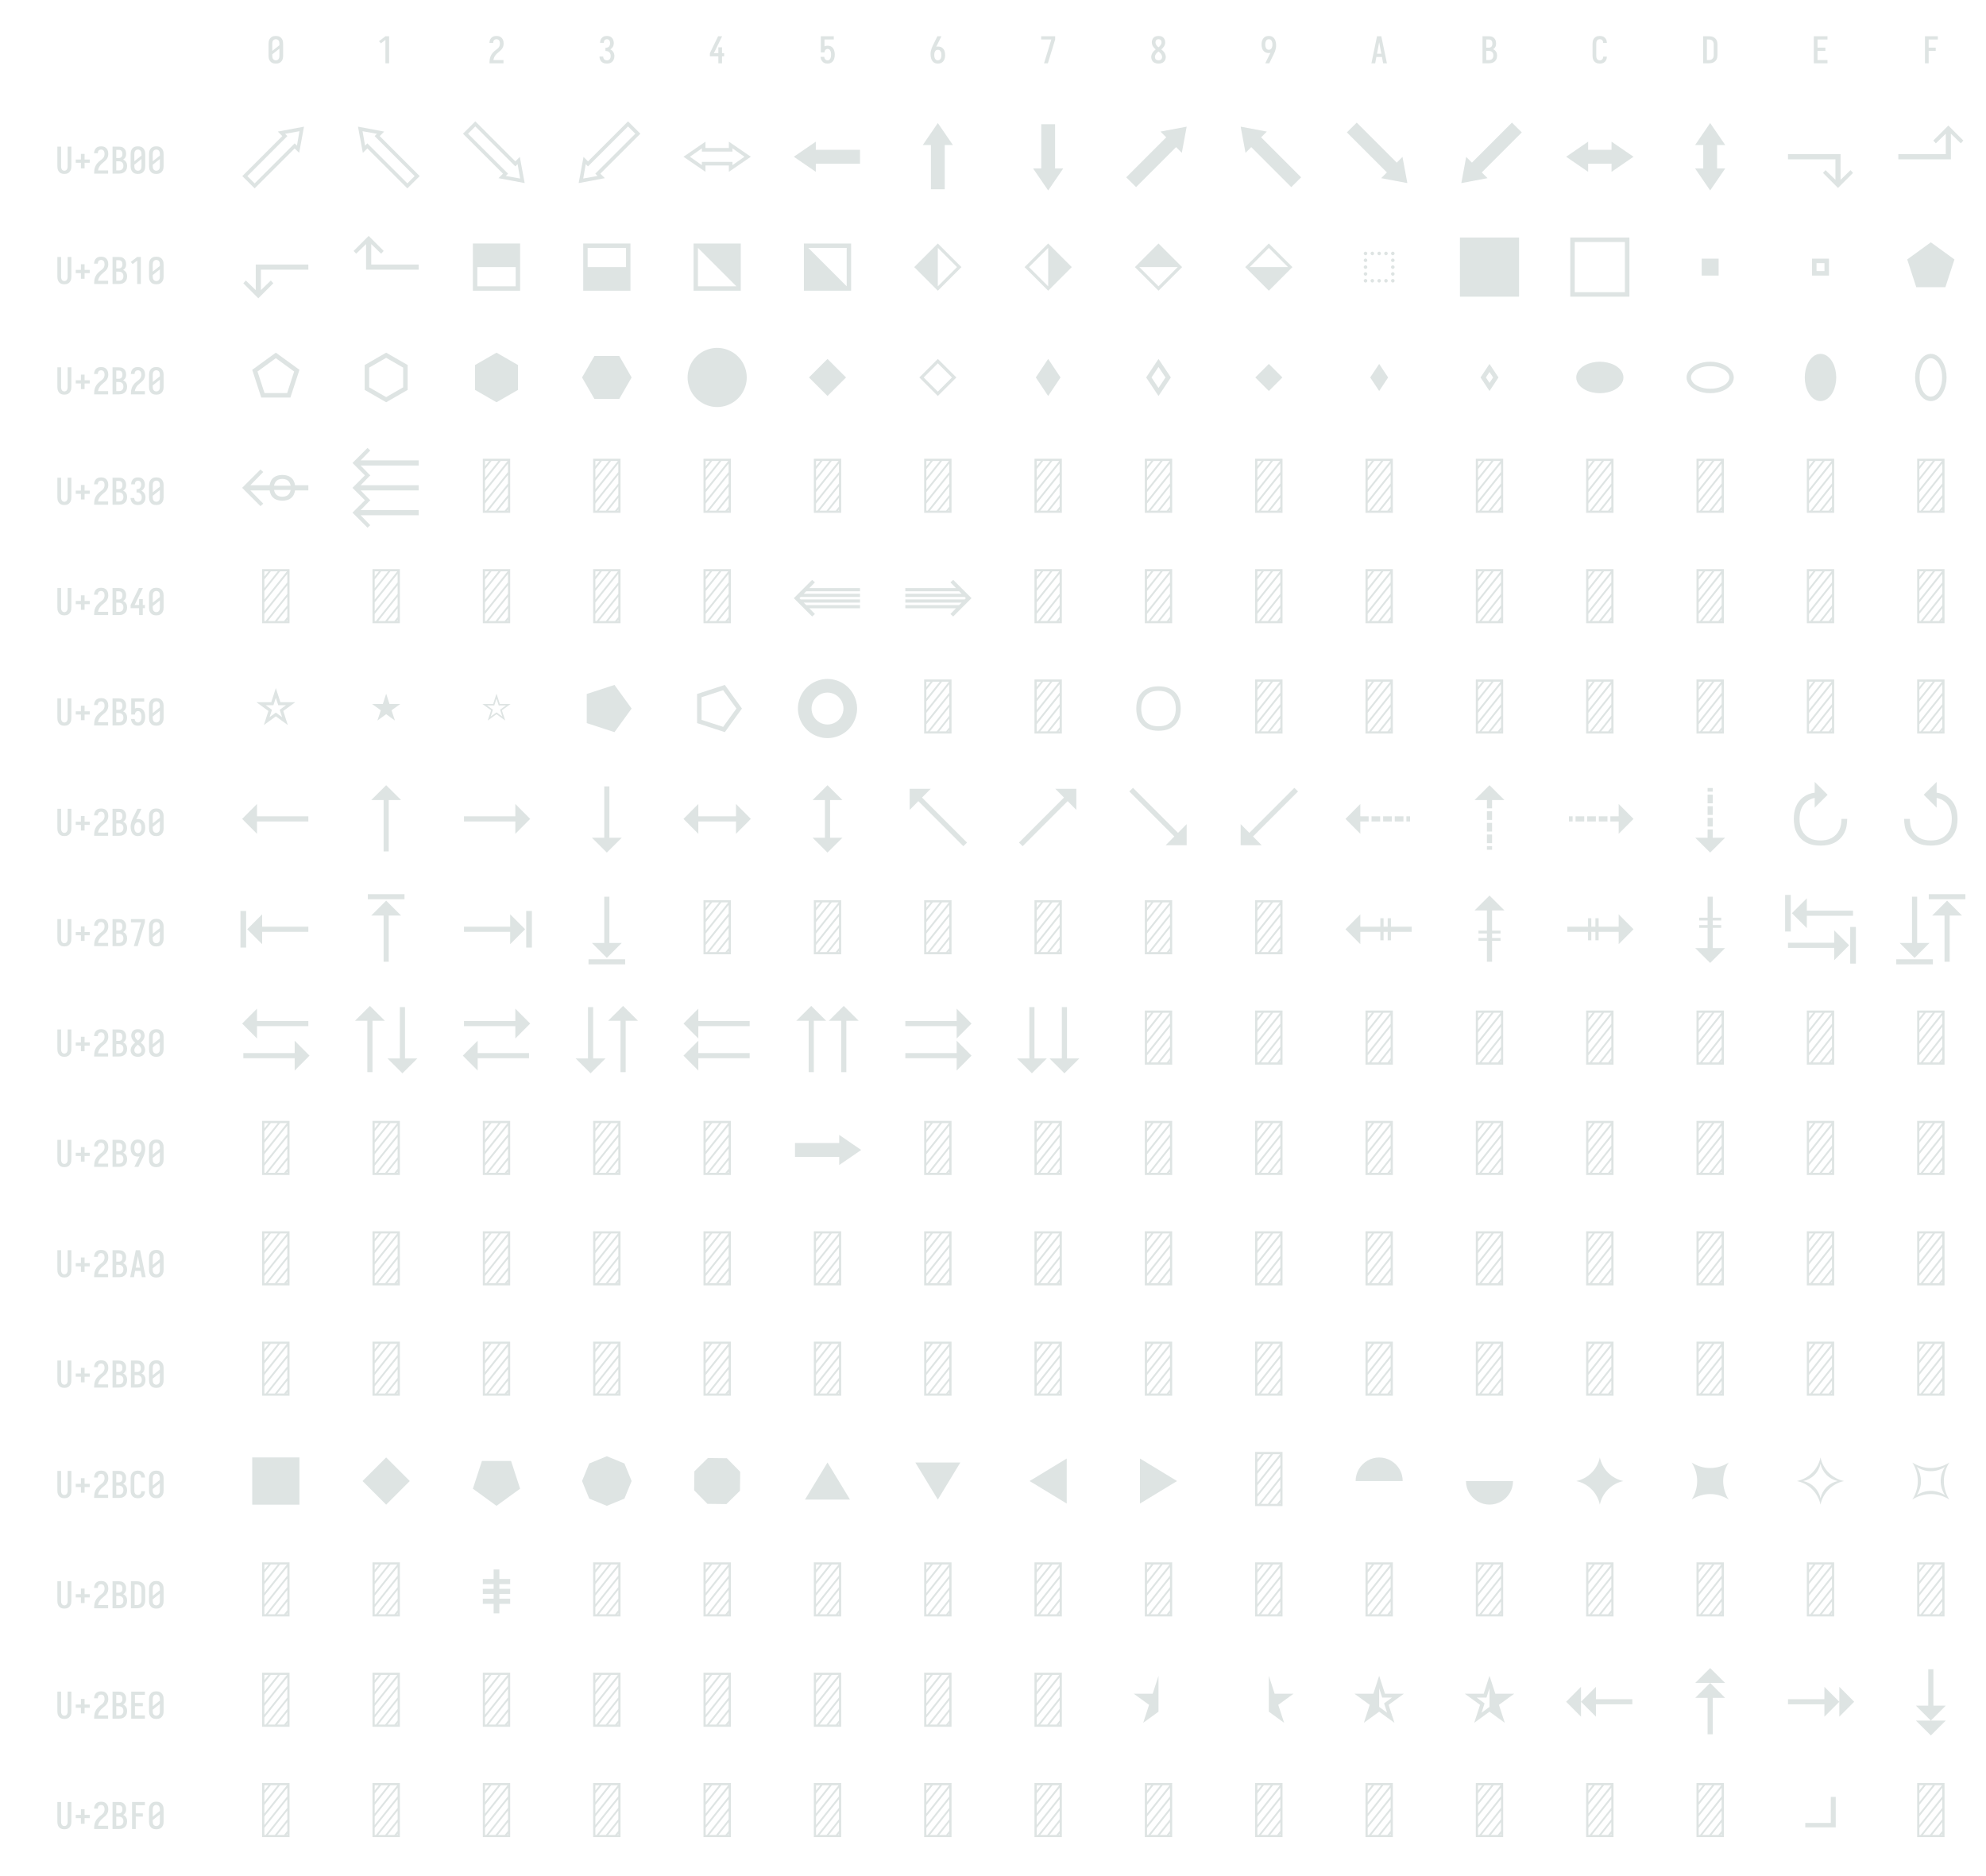 <?xml version="1.0" encoding="UTF-8" standalone="no"?>
<svg height="1224" viewBox="0 0 1296 1224" width="1296" xmlns="http://www.w3.org/2000/svg">
<defs>
<path d="M 250 8 Q 223 8 196 3 Q 169 -2 145 -15 Q 121 -28 102.5 -48.5 Q 84 -69 72.5 -94 Q 61 -119 56.5 -146 Q 52 -173 52 -200 L 52 -535 Q 52 -562 56.5 -589 Q 61 -616 72.5 -641 Q 84 -666 102.5 -686.5 Q 121 -707 145 -720 Q 169 -733 196 -738 Q 223 -743 250 -743 Q 277 -743 304 -738 Q 331 -733 355 -720 Q 379 -707 397.5 -686.5 Q 416 -666 427.5 -641 Q 439 -616 443.5 -589 Q 448 -562 448 -535 L 448 -200 Q 448 -173 443.5 -146 Q 439 -119 427.5 -94 Q 416 -69 397.5 -48.5 Q 379 -28 355 -15 Q 331 -2 304 3 Q 277 8 250 8 Z M 153 -337 L 347 -491 L 347 -535 Q 347 -557 342.5 -578.5 Q 338 -600 325.5 -618 Q 313 -636 292.5 -645.5 Q 272 -655 250 -655 Q 228 -655 207.5 -645.5 Q 187 -636 174.5 -618 Q 162 -600 157.5 -578.5 Q 153 -557 153 -535 Z M 250 -80 Q 272 -80 292.5 -89.5 Q 313 -99 325.5 -117 Q 338 -135 342.5 -156.5 Q 347 -178 347 -200 L 347 -398 L 153 -244 L 153 -200 Q 153 -178 157.5 -156.5 Q 162 -135 174.5 -117 Q 187 -99 207.5 -89.5 Q 228 -80 250 -80 Z " id="path1"/>
<path d="M 230 0 L 230 -637 L 107 -542 L 55 -600 L 230 -735 L 330 -735 L 330 0 Z " id="path2"/>
<path d="M 60 0 L 60 -1 Q 60 -27 61 -54 Q 62 -81 66 -107 Q 70 -133 77.5 -158.5 Q 85 -184 96.5 -207.5 Q 108 -231 123 -253 Q 138 -275 156 -294.5 Q 174 -314 194 -331 Q 214 -348 235.5 -364 Q 257 -380 277.5 -397 Q 298 -414 313 -435.5 Q 328 -457 335.5 -483 Q 343 -509 343 -535 Q 343 -557 339 -578 Q 335 -599 323.5 -617 Q 312 -635 292 -645 Q 272 -655 251 -655 Q 231 -655 213 -648 Q 195 -641 182.5 -626.5 Q 170 -612 164.5 -593 Q 159 -574 159 -555 L 159 -554 L 58 -554 L 58 -556 Q 58 -581 64 -606 Q 70 -631 82 -653.5 Q 94 -676 112 -694 Q 130 -712 152.5 -723 Q 175 -734 200 -738.5 Q 225 -743 251 -743 Q 278 -743 304.5 -737.5 Q 331 -732 354 -719 Q 377 -706 395 -685.5 Q 413 -665 424 -640.5 Q 435 -616 439.5 -589 Q 444 -562 444 -535 Q 444 -501 435 -468 Q 426 -435 407.5 -406 Q 389 -377 364 -353.5 Q 339 -330 312.5 -308.5 Q 286 -287 261 -263.5 Q 236 -240 216.5 -212.5 Q 197 -185 184 -153.5 Q 171 -122 166 -88 L 440 -88 L 440 0 Z " id="path3"/>
<path d="M 252 8 Q 226 8 200 3.5 Q 174 -1 150.5 -12 Q 127 -23 107.5 -41 Q 88 -59 75.5 -82 Q 63 -105 56.5 -130.5 Q 50 -156 50 -183 L 151 -183 Q 151 -162 157.5 -142.5 Q 164 -123 178 -108 Q 192 -93 212 -86.5 Q 232 -80 252 -80 Q 275 -80 296 -88.5 Q 317 -97 330.5 -114.5 Q 344 -132 349.5 -154 Q 355 -176 355 -198 Q 355 -217 351 -235.5 Q 347 -254 338.5 -271 Q 330 -288 316.5 -301 Q 303 -314 286 -322 Q 269 -330 250 -332 Q 231 -334 212 -334 L 212 -422 Q 229 -422 246 -424 Q 263 -426 278.5 -433 Q 294 -440 306 -452.5 Q 318 -465 325.5 -480.5 Q 333 -496 336 -513 Q 339 -530 339 -547 Q 339 -566 334.5 -585.5 Q 330 -605 319 -621 Q 308 -637 290 -646 Q 272 -655 253 -655 Q 234 -655 216.5 -647.5 Q 199 -640 188 -625.5 Q 177 -611 172 -593 Q 167 -575 167 -556 L 167 -555 L 66 -555 L 66 -558 Q 66 -582 71.5 -606.5 Q 77 -631 88.5 -653 Q 100 -675 117.5 -693 Q 135 -711 157 -722.5 Q 179 -734 203.5 -738.5 Q 228 -743 253 -743 Q 278 -743 303 -738 Q 328 -733 350.5 -721 Q 373 -709 390 -690 Q 407 -671 418 -648 Q 429 -625 434.5 -600 Q 440 -575 440 -550 Q 440 -524 434 -498.5 Q 428 -473 415.5 -450.5 Q 403 -428 384.5 -409.5 Q 366 -391 343 -379 Q 369 -368 391 -348.5 Q 413 -329 427.5 -304.5 Q 442 -280 449 -252 Q 456 -224 456 -195 Q 456 -168 450 -141.5 Q 444 -115 431.5 -91 Q 419 -67 400 -47 Q 381 -27 357 -14.5 Q 333 -2 306.5 3 Q 280 8 252 8 Z " id="path4"/>
<path d="M 282 0 L 282 -188 L 52 -188 L 52 -275 L 276 -735 L 385 -735 L 161 -275 L 282 -275 L 282 -435 L 382 -435 L 382 -275 L 440 -275 L 440 -188 L 382 -188 L 382 0 Z " id="path5"/>
<path d="M 252 8 Q 227 8 202.5 3.5 Q 178 -1 156.5 -12.5 Q 135 -24 117.5 -42 Q 100 -60 88 -81 Q 76 -102 69 -126 Q 62 -150 60 -174 L 60 -176 L 160 -176 L 161 -172 Q 164 -154 170.5 -137 Q 177 -120 188.5 -107 Q 200 -94 217 -87 Q 234 -80 252 -80 Q 269 -80 285 -87 Q 301 -94 312 -106.5 Q 323 -119 330 -135 Q 337 -151 340.5 -167.5 Q 344 -184 345.5 -201 Q 347 -218 347 -235 Q 347 -252 345.5 -269 Q 344 -286 340.5 -302.5 Q 337 -319 330.5 -334.5 Q 324 -350 313.5 -363 Q 303 -376 287 -383.5 Q 271 -391 254 -391 Q 236 -391 219.5 -384 Q 203 -377 191.5 -363 Q 180 -349 174.5 -331.5 Q 169 -314 168 -296 L 68 -296 L 68 -735 L 421 -735 L 421 -647 L 168 -647 L 168 -462 Q 188 -471 210 -474.5 Q 232 -478 254 -478 Q 284 -478 312.5 -470.5 Q 341 -463 364.5 -445.5 Q 388 -428 404.5 -403.5 Q 421 -379 430.5 -351 Q 440 -323 444 -294 Q 448 -265 448 -235 Q 448 -206 444 -176.5 Q 440 -147 430.5 -119 Q 421 -91 404 -66.5 Q 387 -42 363 -24.5 Q 339 -7 310 0.5 Q 281 8 252 8 Z " id="path6"/>
<path d="M 250 8 Q 219 8 189 -0.5 Q 159 -9 135 -28 Q 111 -47 94.5 -73.5 Q 78 -100 68.5 -129.5 Q 59 -159 55.5 -189.5 Q 52 -220 52 -250 Q 52 -291 60 -331 Q 68 -371 82 -409 Q 96 -447 114 -483.5 Q 132 -520 150 -556 L 238 -735 L 347 -735 L 240 -517 Q 232 -500 223 -483.5 Q 214 -467 205 -451 Q 217 -454 229 -455 Q 241 -456 253 -456 Q 281 -456 309.5 -449 Q 338 -442 361.5 -426 Q 385 -410 402.5 -386.5 Q 420 -363 430 -336.5 Q 440 -310 444 -281.5 Q 448 -253 448 -224 Q 448 -195 444 -166.5 Q 440 -138 429.5 -111 Q 419 -84 401.5 -60.5 Q 384 -37 360 -21 Q 336 -5 307.5 1.5 Q 279 8 250 8 Z M 250 -80 Q 266 -80 282 -85.5 Q 298 -91 309.5 -102.5 Q 321 -114 328.5 -129 Q 336 -144 340 -159.5 Q 344 -175 345.5 -191.5 Q 347 -208 347 -224 Q 347 -240 345.5 -256.5 Q 344 -273 340 -288.5 Q 336 -304 328.5 -319 Q 321 -334 309.5 -345.5 Q 298 -357 282.5 -362.5 Q 267 -368 251 -368 Q 234 -368 218.5 -362.5 Q 203 -357 191.5 -345.5 Q 180 -334 172 -319.5 Q 164 -305 160 -289 Q 156 -273 154.5 -256.5 Q 153 -240 153 -224 Q 153 -208 154.5 -191.5 Q 156 -175 160 -159.5 Q 164 -144 171.5 -129 Q 179 -114 190.5 -102.5 Q 202 -91 218 -85.5 Q 234 -80 250 -80 Z " id="path7"/>
<path d="M 138 0 L 336 -647 L 60 -647 L 60 -735 L 440 -735 L 440 -647 L 242 0 Z " id="path8"/>
<path d="M 250 8 Q 225 8 200 4 Q 175 -0 152 -10 Q 129 -20 109.5 -37 Q 90 -54 77.5 -75.5 Q 65 -97 58.5 -121.5 Q 52 -146 52 -172 Q 52 -203 62 -232.5 Q 72 -262 88.5 -288 Q 105 -314 127 -336 Q 149 -358 174 -378 Q 152 -396 132.5 -417 Q 113 -438 98.5 -462.5 Q 84 -487 76 -514.5 Q 68 -542 68 -570 Q 68 -594 73.5 -617 Q 79 -640 90.5 -661 Q 102 -682 119.5 -698.5 Q 137 -715 158 -725 Q 179 -735 202.5 -739 Q 226 -743 250 -743 Q 274 -743 297.5 -739 Q 321 -735 342 -725 Q 363 -715 380.5 -698.5 Q 398 -682 409.5 -661 Q 421 -640 426.5 -617 Q 432 -594 432 -570 Q 432 -542 424 -514.5 Q 416 -487 401.5 -462.5 Q 387 -438 367.5 -417 Q 348 -396 326 -378 Q 351 -358 373 -336 Q 395 -314 411.5 -288 Q 428 -262 438 -232.5 Q 448 -203 448 -172 Q 448 -146 441.5 -121.5 Q 435 -97 422.5 -75.5 Q 410 -54 390.5 -37 Q 371 -20 348 -10 Q 325 -0 300 4 Q 275 8 250 8 Z M 250 -435 Q 266 -447 280.5 -461.5 Q 295 -476 306.5 -493 Q 318 -510 325 -529.5 Q 332 -549 332 -569 Q 332 -586 326.5 -602.5 Q 321 -619 310 -631.5 Q 299 -644 283 -649.5 Q 267 -655 250 -655 Q 233 -655 217 -649.5 Q 201 -644 190 -631.5 Q 179 -619 173.5 -602.5 Q 168 -586 168 -569 Q 168 -549 175 -529.5 Q 182 -510 193.5 -493 Q 205 -476 219.5 -461.5 Q 234 -447 250 -435 Z M 250 -80 Q 269 -80 287.5 -85.5 Q 306 -91 320 -104 Q 334 -117 340.5 -135.5 Q 347 -154 347 -173 Q 347 -196 338.5 -217.5 Q 330 -239 316.5 -257.5 Q 303 -276 285.5 -291 Q 268 -306 250 -320 Q 232 -306 214.5 -291 Q 197 -276 183.5 -257.5 Q 170 -239 161.5 -217.5 Q 153 -196 153 -173 Q 153 -154 159.5 -135.5 Q 166 -117 180 -104 Q 194 -91 212.5 -85.5 Q 231 -80 250 -80 Z " id="path9"/>
<path d="M 262 0 L 153 0 L 260 -218 Q 268 -235 277 -251.5 Q 286 -268 295 -284 Q 283 -281 271 -280 Q 259 -279 247 -279 Q 219 -279 190.5 -286 Q 162 -293 138.5 -309 Q 115 -325 97.5 -348.5 Q 80 -372 70 -398.5 Q 60 -425 56 -453.5 Q 52 -482 52 -511 Q 52 -540 56 -568.5 Q 60 -597 70.5 -624 Q 81 -651 98.5 -674.5 Q 116 -698 140 -714 Q 164 -730 192.5 -736.5 Q 221 -743 250 -743 Q 281 -743 311 -734.5 Q 341 -726 365 -707 Q 389 -688 405.5 -661.5 Q 422 -635 431.5 -605.5 Q 441 -576 444.5 -545.5 Q 448 -515 448 -485 Q 448 -444 440 -404 Q 432 -364 418 -326 Q 404 -288 386 -251.5 Q 368 -215 350 -179 Z M 249 -367 Q 266 -367 281.5 -372.5 Q 297 -378 308.5 -389.5 Q 320 -401 328 -415.5 Q 336 -430 340 -446 Q 344 -462 345.5 -478.5 Q 347 -495 347 -511 Q 347 -527 345.5 -543.5 Q 344 -560 340 -575.5 Q 336 -591 328.5 -606 Q 321 -621 309.5 -632.5 Q 298 -644 282 -649.5 Q 266 -655 250 -655 Q 234 -655 218 -649.5 Q 202 -644 190.5 -632.5 Q 179 -621 171.5 -606 Q 164 -591 160 -575.5 Q 156 -560 154.5 -543.5 Q 153 -527 153 -511 Q 153 -495 154.5 -478.5 Q 156 -462 160 -446.5 Q 164 -431 171.5 -416 Q 179 -401 190.5 -389.5 Q 202 -378 217.5 -372.5 Q 233 -367 249 -367 Z " id="path10"/>
<path d="M 39 0 L 192 -735 L 308 -735 L 461 0 L 358 0 L 326 -172 L 174 -172 L 142 0 Z M 309 -260 L 265 -490 Q 262 -511 258 -531.5 Q 254 -552 250 -572 Q 246 -552 242 -531.5 Q 238 -511 235 -490 L 191 -260 Z " id="path11"/>
<path d="M 60 0 L 60 -735 L 234 -735 Q 261 -735 287 -730.5 Q 313 -726 336 -714 Q 359 -702 377.5 -682.5 Q 396 -663 408 -639.5 Q 420 -616 424.5 -590 Q 429 -564 429 -538 Q 429 -515 425 -492 Q 421 -469 410.5 -448.5 Q 400 -428 383.5 -411 Q 367 -394 347 -383 Q 372 -373 393.5 -355.5 Q 415 -338 429.5 -314.5 Q 444 -291 450 -264 Q 456 -237 456 -210 Q 456 -181 450 -152.5 Q 444 -124 430 -98.5 Q 416 -73 394.5 -53.5 Q 373 -34 347 -21.5 Q 321 -9 292 -4.5 Q 263 -0 234 0 Z M 161 -424 L 234 -424 Q 255 -424 274.5 -432.5 Q 294 -441 306.5 -457.5 Q 319 -474 324 -494.5 Q 329 -515 329 -536 Q 329 -557 324 -577.5 Q 319 -598 306.5 -614.5 Q 294 -631 274.5 -639 Q 255 -647 234 -647 L 161 -647 Z M 161 -88 L 234 -88 Q 251 -88 267 -91 Q 283 -94 297.5 -101.5 Q 312 -109 323.5 -121 Q 335 -133 342.5 -148 Q 350 -163 352.5 -179 Q 355 -195 355 -212 Q 355 -228 352.5 -244.5 Q 350 -261 343 -276 Q 336 -291 324.5 -303 Q 313 -315 298 -322.5 Q 283 -330 267 -333 Q 251 -336 234 -336 L 161 -336 Z " id="path12"/>
<path d="M 247 8 Q 220 8 193.5 2.5 Q 167 -3 143.5 -16 Q 120 -29 101.5 -49.5 Q 83 -70 72 -94.5 Q 61 -119 56.5 -146 Q 52 -173 52 -200 L 52 -535 Q 52 -562 56.5 -589 Q 61 -616 72 -640.5 Q 83 -665 101.5 -685.5 Q 120 -706 143.5 -719 Q 167 -732 193.5 -737.5 Q 220 -743 247 -743 Q 273 -743 298 -738.5 Q 323 -734 346 -723 Q 369 -712 387.5 -694 Q 406 -676 418 -653.5 Q 430 -631 436 -606 Q 442 -581 442 -556 L 442 -554 L 341 -554 L 341 -555 Q 341 -575 335.5 -593.5 Q 330 -612 317 -627 Q 304 -642 285.5 -648.5 Q 267 -655 247 -655 Q 226 -655 206 -645.5 Q 186 -636 173.5 -618 Q 161 -600 157 -578.5 Q 153 -557 153 -535 L 153 -200 Q 153 -178 157 -156.5 Q 161 -135 173.5 -117 Q 186 -99 206 -89.5 Q 226 -80 247 -80 Q 267 -80 285.5 -86.5 Q 304 -93 317 -108 Q 330 -123 335.5 -141.5 Q 341 -160 341 -180 L 341 -181 L 442 -181 L 442 -179 Q 442 -154 436 -129 Q 430 -104 418 -81.5 Q 406 -59 387.5 -41 Q 369 -23 346 -12 Q 323 -1 298 3.5 Q 273 8 247 8 Z " id="path13"/>
<path d="M 60 0 L 60 -735 L 219 -735 Q 249 -735 279 -730 Q 309 -725 336.5 -712 Q 364 -699 386 -678.5 Q 408 -658 422 -631.5 Q 436 -605 442 -575 Q 448 -545 448 -515 L 448 -220 Q 448 -190 442 -160 Q 436 -130 422 -103.5 Q 408 -77 386 -56.5 Q 364 -36 336.5 -23 Q 309 -10 279 -5 Q 249 -0 219 0 Z M 161 -88 L 219 -88 Q 237 -88 254 -91 Q 271 -94 286.5 -102.5 Q 302 -111 314 -124 Q 326 -137 333.5 -152.5 Q 341 -168 344 -185.5 Q 347 -203 347 -220 L 347 -515 Q 347 -532 344 -549.5 Q 341 -567 333.5 -582.5 Q 326 -598 314 -611 Q 302 -624 286.5 -632.5 Q 271 -641 254 -644 Q 237 -647 219 -647 L 161 -647 Z " id="path14"/>
<path d="M 68 0 L 68 -735 L 440 -735 L 440 -647 L 169 -647 L 169 -426 L 383 -426 L 383 -338 L 169 -338 L 169 -88 L 440 -88 L 440 0 Z " id="path15"/>
<path d="M 91 0 L 91 -735 L 440 -735 L 440 -647 L 191 -647 L 191 -426 L 383 -426 L 383 -338 L 191 -338 L 191 0 Z " id="path16"/>
<path d="M 250 8 Q 223 8 196.5 2.5 Q 170 -3 147 -16.5 Q 124 -30 106.5 -50.5 Q 89 -71 78.5 -95.5 Q 68 -120 64 -146.5 Q 60 -173 60 -200 L 60 -735 L 161 -735 L 161 -200 Q 161 -186 162.5 -172 Q 164 -158 168 -144.5 Q 172 -131 179.5 -118.5 Q 187 -106 197.5 -97 Q 208 -88 222 -84 Q 236 -80 250 -80 Q 264 -80 278 -84 Q 292 -88 302.5 -97 Q 313 -106 320.5 -118.5 Q 328 -131 332 -144.5 Q 336 -158 337.5 -172 Q 339 -186 339 -200 L 339 -735 L 440 -735 L 440 -200 Q 440 -173 436 -146.5 Q 432 -120 421.5 -95.5 Q 411 -71 393.5 -50.5 Q 376 -30 353 -16.5 Q 330 -3 303.5 2.5 Q 277 8 250 8 Z " id="path17"/>
<path d="M 300 -143 L 200 -143 L 200 -296 L 60 -296 L 60 -384 L 200 -384 L 200 -537 L 300 -537 L 300 -384 L 440 -384 L 440 -296 L 300 -296 Z " id="path18"/>
<path d="M 212 90 L 44 -77 L 588 -621 L 527 -682 L 883 -749 L 817 -393 L 756 -453 Z M 212 22 L 756 -522 L 787 -491 L 821 -687 L 626 -652 L 657 -621 L 113 -77 Z " id="path19"/>
<path d="M 788 90 L 527 -171 L 244 -453 L 183 -393 L 117 -749 L 473 -682 L 412 -621 L 950 -83 L 956 -77 Z M 788 22 L 887 -77 L 343 -621 L 374 -652 L 179 -687 L 213 -491 L 244 -522 L 734 -33 Z " id="path20"/>
<path d="M 883 18 L 719 -13 L 527 -49 L 588 -110 L 44 -653 L 212 -821 L 756 -277 L 817 -338 Z M 821 -44 L 802 -153 L 787 -240 L 756 -209 L 212 -752 L 113 -653 L 657 -110 L 626 -79 Z " id="path21"/>
<path d="M 117 18 L 183 -338 L 244 -277 L 788 -821 L 956 -653 L 412 -110 L 473 -49 Z M 179 -44 L 374 -79 L 343 -110 L 887 -653 L 788 -752 L 244 -209 L 213 -240 Z " id="path22"/>
<path d="M 341 -135 L 191 -238 L 42 -340 L 341 -545 L 341 -459 L 659 -459 L 659 -545 L 958 -340 L 659 -135 L 659 -221 L 341 -221 Z M 292 -226 L 292 -270 L 708 -270 L 708 -226 L 871 -340 L 708 -454 L 708 -410 L 292 -410 L 292 -454 L 129 -340 Z " id="path23"/>
<path d="M 341 -135 L 42 -340 L 341 -545 L 341 -434 L 942 -434 L 942 -246 L 341 -246 Z " id="path24"/>
<path d="M 406 102 L 406 -499 L 295 -499 L 500 -798 L 705 -499 L 594 -499 L 594 102 Z " id="path25"/>
<path d="M 500 118 L 438 28 L 295 -181 L 406 -181 L 406 -782 L 594 -782 L 594 -181 L 705 -181 Z " id="path26"/>
<path d="M 195 73 L 128 6 L 61 -60 L 605 -604 L 527 -682 L 883 -749 L 817 -393 L 739 -471 Z " id="path27"/>
<path d="M 805 73 L 261 -471 L 183 -393 L 117 -749 L 473 -682 L 395 -604 L 939 -60 Z " id="path28"/>
<path d="M 883 18 L 527 -49 L 605 -127 L 61 -671 L 195 -804 L 739 -260 L 817 -338 Z " id="path29"/>
<path d="M 117 18 L 183 -338 L 261 -260 L 805 -804 L 939 -671 L 395 -127 L 473 -49 Z " id="path30"/>
<path d="M 341 -135 L 42 -340 L 341 -545 L 341 -434 L 659 -434 L 659 -545 L 958 -340 L 659 -135 L 659 -246 L 341 -246 Z " id="path31"/>
<path d="M 500 118 L 438 28 L 295 -181 L 406 -181 L 406 -499 L 295 -499 L 500 -798 L 705 -499 L 594 -499 L 594 -181 L 705 -181 Z " id="path32"/>
<path d="M 738 84 L 573 -81 L 534 -120 L 568 -158 L 703 -27 L 703 -305 L 58 -305 L 58 -375 L 773 -375 L 773 -27 L 908 -158 L 942 -120 Z " id="path33"/>
<path d="M 58 -305 L 58 -375 L 703 -375 L 703 -653 L 568 -522 L 534 -560 L 738 -764 L 942 -560 L 925 -541 L 908 -522 L 773 -653 L 773 -305 Z " id="path34"/>
<path d="M 262 84 L 58 -120 L 92 -158 L 227 -27 L 227 -375 L 942 -375 L 942 -305 L 297 -305 L 297 -27 L 432 -158 L 466 -120 Z " id="path35"/>
<path d="M 227 -305 L 227 -653 L 92 -522 L 58 -560 L 262 -764 L 466 -560 L 432 -522 L 297 -653 L 297 -375 L 942 -375 L 942 -305 Z " id="path36"/>
<path d="M 179 -19 L 179 -661 L 821 -661 L 821 -19 Z M 239 -79 L 761 -79 L 761 -340 L 239 -340 Z " id="path37"/>
<path d="M 179 -19 L 179 -661 L 821 -661 L 821 -19 Z M 239 -340 L 761 -340 L 761 -601 L 239 -601 Z " id="path38"/>
<path d="M 179 -19 L 179 -661 L 821 -661 L 821 -19 Z M 239 -79 L 761 -79 L 239 -601 Z " id="path39"/>
<path d="M 179 -19 L 179 -661 L 821 -661 L 821 -19 Z M 761 -79 L 761 -601 L 239 -601 Z " id="path40"/>
<path d="M 500 -19 L 179 -340 L 500 -661 L 821 -340 Z M 500 -79 L 761 -340 L 500 -601 Z " id="path41"/>
<path d="M 500 -19 L 179 -340 L 500 -661 L 821 -340 Z M 500 -79 L 500 -601 L 239 -340 Z " id="path42"/>
<path d="M 500 -19 L 179 -340 L 500 -661 L 821 -340 Z M 500 -79 L 761 -340 L 239 -340 Z " id="path43"/>
<path d="M 500 -19 L 179 -340 L 500 -661 L 821 -340 Z M 239 -340 L 761 -340 L 500 -601 Z " id="path44"/>
<path d="M 343 -501 Q 333 -501 326 -508.5 Q 319 -516 319 -526 Q 319 -535 326 -542.5 Q 333 -550 343 -550 Q 352 -550 359.5 -542.5 Q 367 -535 367 -526 Q 367 -516 359.5 -508.5 Q 352 -501 343 -501 Z M 250 -501 Q 240 -501 233 -508.5 Q 226 -516 226 -526 Q 226 -535 233 -542.5 Q 240 -550 250 -550 Q 260 -550 267 -542.5 Q 274 -535 274 -526 Q 274 -516 267 -508.5 Q 260 -501 250 -501 Z M 157 -501 Q 148 -501 140.5 -508.5 Q 133 -516 133 -526 Q 133 -535 140.5 -542.5 Q 148 -550 157 -550 Q 167 -550 174 -542.5 Q 181 -535 181 -526 Q 181 -516 174 -508.5 Q 167 -501 157 -501 Z M 436 -501 Q 426 -501 418.5 -508.5 Q 411 -516 411 -526 Q 411 -535 418.5 -542.5 Q 426 -550 436 -550 Q 445 -550 452.5 -542.5 Q 460 -535 460 -526 Q 460 -516 452.5 -508.5 Q 445 -501 436 -501 Z M 64 -501 Q 55 -501 47.5 -508.5 Q 40 -516 40 -526 Q 40 -535 47.5 -542.5 Q 55 -550 64 -550 Q 74 -550 81.5 -542.5 Q 89 -535 89 -526 Q 89 -516 81.5 -508.5 Q 74 -501 64 -501 Z M 64 -409 Q 55 -409 47.5 -416 Q 40 -423 40 -433 Q 40 -442 47.5 -449.5 Q 55 -457 64 -457 Q 74 -457 81.5 -449.5 Q 89 -442 89 -433 Q 89 -423 81.5 -416 Q 74 -409 64 -409 Z M 436 -409 Q 426 -409 418.5 -416 Q 411 -423 411 -433 Q 411 -442 418.5 -449.5 Q 426 -457 436 -457 Q 445 -457 452.5 -449.5 Q 460 -442 460 -433 Q 460 -423 452.5 -416 Q 445 -409 436 -409 Z M 436 -316 Q 426 -316 418.5 -323 Q 411 -330 411 -340 Q 411 -350 418.5 -357 Q 426 -364 436 -364 Q 445 -364 452.5 -357 Q 460 -350 460 -340 Q 460 -330 452.5 -323 Q 445 -316 436 -316 Z M 64 -316 Q 55 -316 47.5 -323 Q 40 -330 40 -340 Q 40 -350 47.5 -357 Q 55 -364 64 -364 Q 74 -364 81.5 -357 Q 89 -350 89 -340 Q 89 -330 81.5 -323 Q 74 -316 64 -316 Z M 436 -223 Q 426 -223 418.5 -230.5 Q 411 -238 411 -247 Q 411 -257 418.5 -264 Q 426 -271 436 -271 Q 445 -271 452.5 -264 Q 460 -257 460 -247 Q 460 -238 452.5 -230.5 Q 445 -223 436 -223 Z M 64 -223 Q 55 -223 47.5 -230.5 Q 40 -238 40 -247 Q 40 -257 47.5 -264 Q 55 -271 64 -271 Q 74 -271 81.5 -264 Q 89 -257 89 -247 Q 89 -238 81.5 -230.5 Q 74 -223 64 -223 Z M 157 -130 Q 148 -130 140.5 -137.5 Q 133 -145 133 -154 Q 133 -164 140.5 -171.5 Q 148 -179 157 -179 Q 167 -179 174 -171.5 Q 181 -164 181 -154 Q 181 -145 174 -137.5 Q 167 -130 157 -130 Z M 250 -130 Q 240 -130 233 -137.5 Q 226 -145 226 -154 Q 226 -164 233 -171.5 Q 240 -179 250 -179 Q 260 -179 267 -171.5 Q 274 -164 274 -154 Q 274 -145 267 -137.5 Q 260 -130 250 -130 Z M 343 -130 Q 333 -130 326 -137.5 Q 319 -145 319 -154 Q 319 -164 326 -171.5 Q 333 -179 343 -179 Q 352 -179 359.5 -171.5 Q 367 -164 367 -154 Q 367 -145 359.5 -137.5 Q 352 -130 343 -130 Z M 436 -130 Q 426 -130 418.5 -137.5 Q 411 -145 411 -154 Q 411 -164 418.5 -171.5 Q 426 -179 436 -179 Q 445 -179 452.5 -171.5 Q 460 -164 460 -154 Q 460 -145 452.5 -137.5 Q 445 -130 436 -130 Z M 64 -130 Q 55 -130 47.5 -137.5 Q 40 -145 40 -154 Q 40 -164 47.5 -171.5 Q 55 -179 64 -179 Q 74 -179 81.5 -171.5 Q 89 -164 89 -154 Q 89 -145 81.5 -137.5 Q 74 -130 64 -130 Z " id="path45"/>
<path d="M 98 62 L 98 -742 L 902 -742 L 902 62 Z " id="path46"/>
<path d="M 98 62 L 98 -742 L 902 -742 L 902 62 Z M 159 1 L 841 1 L 841 -681 L 159 -681 Z " id="path47"/>
<path d="M 615 -225 L 385 -225 L 385 -455 L 615 -455 Z " id="path48"/>
<path d="M 615 -225 L 385 -225 L 385 -455 L 615 -455 Z M 446 -286 L 554 -286 L 554 -394 L 446 -394 Z " id="path49"/>
<path d="M 302 -67 L 179 -444 L 500 -677 L 821 -444 L 698 -67 Z " id="path50"/>
<path d="M 698 -67 L 302 -67 L 179 -444 L 500 -677 L 821 -444 Z M 654 -128 L 749 -421 L 500 -602 L 251 -421 L 346 -128 Z " id="path51"/>
<path d="M 500 -3 L 439 -38 L 208 -171 L 208 -509 L 500 -677 L 792 -509 L 792 -171 Z M 500 -73 L 731 -206 L 731 -474 L 500 -607 L 269 -474 L 269 -206 Z " id="path52"/>
<path d="M 500 -3 L 208 -171 L 208 -509 L 500 -677 L 792 -509 L 792 -171 Z " id="path53"/>
<path d="M 331 -48 L 163 -340 L 331 -632 L 669 -632 L 837 -340 L 669 -48 Z " id="path54"/>
<path d="M 500 62 Q 447 62 396 48 Q 345 34 299.5 8 Q 254 -18 216 -56 Q 178 -94 152 -139.5 Q 126 -185 112 -236 Q 98 -287 98 -340 Q 98 -393 112 -444 Q 126 -495 152 -540.5 Q 178 -586 216 -624 Q 254 -662 299.5 -688 Q 345 -714 396 -728 Q 447 -742 500 -742 Q 553 -742 604 -728 Q 655 -714 700.5 -688 Q 746 -662 784 -624 Q 822 -586 848 -540.5 Q 874 -495 888 -444 Q 902 -393 902 -340 Q 902 -287 888 -236 Q 874 -185 848 -139.5 Q 822 -94 784 -56 Q 746 -18 700.5 8 Q 655 34 604 48 Q 553 62 500 62 Z " id="path55"/>
<path d="M 500 -88 L 248 -340 L 500 -592 L 752 -340 Z " id="path56"/>
<path d="M 500 -88 L 248 -340 L 500 -592 L 752 -340 Z M 500 -148 L 692 -340 L 500 -532 L 308 -340 Z " id="path57"/>
<path d="M 500 -88 L 332 -340 L 500 -592 L 668 -340 Z " id="path58"/>
<path d="M 500 -88 L 332 -340 L 500 -592 L 536 -538 L 632 -395 L 668 -340 Z M 500 -197 L 595 -340 L 500 -483 L 405 -340 Z " id="path59"/>
<path d="M 500 -156 L 316 -340 L 500 -524 L 684 -340 Z " id="path60"/>
<path d="M 500 -156 L 378 -340 L 500 -524 L 622 -340 Z " id="path61"/>
<path d="M 500 -156 L 378 -340 L 500 -524 L 622 -340 Z M 500 -266 L 549 -340 L 500 -414 L 451 -340 Z " id="path62"/>
<path d="M 500 -126 Q 473 -126 447 -129 Q 421 -132 395 -138 Q 369 -144 344 -153 Q 319 -162 295.5 -175 Q 272 -188 251.5 -204.5 Q 231 -221 214.5 -242 Q 198 -263 188.5 -288 Q 179 -313 179 -340 Q 179 -367 188.5 -392 Q 198 -417 214.5 -438 Q 231 -459 251.5 -475.5 Q 272 -492 295.5 -505 Q 319 -518 344 -527 Q 369 -536 395 -542 Q 421 -548 447 -551 Q 473 -554 500 -554 Q 527 -554 553 -551 Q 579 -548 605 -542 Q 631 -536 656 -527 Q 681 -518 704.5 -505 Q 728 -492 748.5 -475.5 Q 769 -459 785.5 -438 Q 802 -417 811.5 -392 Q 821 -367 821 -340 Q 821 -313 811.5 -288 Q 802 -263 785.5 -242 Q 769 -221 748.5 -204.5 Q 728 -188 704.5 -175 Q 681 -162 656 -153 Q 631 -144 605 -138 Q 579 -132 553 -129 Q 527 -126 500 -126 Z " id="path63"/>
<path d="M 500 -126 Q 473 -126 447 -129 Q 421 -132 395 -138 Q 369 -144 344 -153 Q 319 -162 295.5 -175 Q 272 -188 251.5 -204.5 Q 231 -221 214.5 -242 Q 198 -263 188.5 -288 Q 179 -313 179 -340 Q 179 -367 188.5 -392 Q 198 -417 214.5 -438 Q 231 -459 251.5 -475.5 Q 272 -492 295.5 -505 Q 319 -518 344 -527 Q 369 -536 395 -542 Q 421 -548 447 -551 Q 473 -554 500 -554 Q 527 -554 553 -551 Q 579 -548 605 -542 Q 631 -536 656 -527 Q 681 -518 704.5 -505 Q 728 -492 748.5 -475.5 Q 769 -459 785.5 -438 Q 802 -417 811.5 -392 Q 821 -367 821 -340 Q 821 -313 811.5 -288 Q 802 -263 785.5 -242 Q 769 -221 748.5 -204.5 Q 728 -188 704.5 -175 Q 681 -162 656 -153 Q 631 -144 605 -138 Q 579 -132 553 -129 Q 527 -126 500 -126 Z M 500 -187 Q 521 -187 541.5 -188.5 Q 562 -190 582 -194 Q 602 -198 622 -204.5 Q 642 -211 661 -219.5 Q 680 -228 697 -239.5 Q 714 -251 728 -266 Q 742 -281 751.5 -300 Q 761 -319 761 -340 Q 761 -361 751.5 -380 Q 742 -399 728 -414 Q 714 -429 697 -440.5 Q 680 -452 661 -460.5 Q 642 -469 622 -475.5 Q 602 -482 582 -486 Q 562 -490 541.5 -491.5 Q 521 -493 500 -493 Q 479 -493 458.5 -491.5 Q 438 -490 418 -486 Q 398 -482 378 -475.5 Q 358 -469 339 -460.5 Q 320 -452 303 -440.5 Q 286 -429 272 -414 Q 258 -399 248.5 -380 Q 239 -361 239 -340 Q 239 -319 248.5 -300 Q 258 -281 272 -266 Q 286 -251 303 -239.5 Q 320 -228 339 -219.5 Q 358 -211 378 -204.5 Q 398 -198 418 -194 Q 438 -190 458.5 -188.5 Q 479 -187 500 -187 Z " id="path64"/>
<path d="M 500 -19 Q 473 -19 448 -28.5 Q 423 -38 402 -54.5 Q 381 -71 364.5 -91.5 Q 348 -112 335 -135.5 Q 322 -159 313 -184 Q 304 -209 298 -235 Q 292 -261 289 -287 Q 286 -313 286 -340 Q 286 -367 289 -393 Q 292 -419 298 -445 Q 304 -471 313 -496 Q 322 -521 335 -544.5 Q 348 -568 364.5 -588.5 Q 381 -609 402 -625.5 Q 423 -642 448 -651.5 Q 473 -661 500 -661 Q 527 -661 552 -651.5 Q 577 -642 598 -625.5 Q 619 -609 635.5 -588.5 Q 652 -568 665 -544.5 Q 678 -521 687 -496 Q 696 -471 702 -445 Q 708 -419 711 -393 Q 714 -367 714 -340 Q 714 -313 711 -287 Q 708 -261 702 -235 Q 696 -209 687 -184 Q 678 -159 665 -135.5 Q 652 -112 635.5 -91.5 Q 619 -71 598 -54.5 Q 577 -38 552 -28.5 Q 527 -19 500 -19 Z " id="path65"/>
<path d="M 500 -19 Q 473 -19 448 -28.5 Q 423 -38 402 -54.5 Q 381 -71 364.5 -91.5 Q 348 -112 335 -135.5 Q 322 -159 313 -184 Q 304 -209 298 -235 Q 292 -261 289 -287 Q 286 -313 286 -340 Q 286 -367 289 -393 Q 292 -419 298 -445 Q 304 -471 313 -496 Q 322 -521 335 -544.5 Q 348 -568 364.5 -588.5 Q 381 -609 402 -625.5 Q 423 -642 448 -651.5 Q 473 -661 500 -661 Q 527 -661 552 -651.5 Q 577 -642 598 -625.5 Q 619 -609 635.5 -588.5 Q 652 -568 665 -544.5 Q 678 -521 687 -496 Q 696 -471 702 -445 Q 708 -419 711 -393 Q 714 -367 714 -340 Q 714 -313 711 -287 Q 708 -261 702 -235 Q 696 -209 687 -184 Q 678 -159 665 -135.5 Q 652 -112 635.5 -91.5 Q 619 -71 598 -54.5 Q 577 -38 552 -28.5 Q 527 -19 500 -19 Z M 500 -79 Q 521 -79 540 -88.5 Q 559 -98 574 -112 Q 589 -126 600.5 -143 Q 612 -160 620.5 -179 Q 629 -198 635.5 -218 Q 642 -238 646 -258 Q 650 -278 651.5 -298.5 Q 653 -319 653 -340 Q 653 -361 651.5 -381.5 Q 650 -402 646 -422 Q 642 -442 635.5 -462 Q 629 -482 620.5 -501 Q 612 -520 600.5 -537 Q 589 -554 574 -568 Q 559 -582 540 -591.5 Q 521 -601 500 -601 Q 479 -601 460 -591.5 Q 441 -582 426 -568 Q 411 -554 399.5 -537 Q 388 -520 379.5 -501 Q 371 -482 364.5 -462 Q 358 -442 354 -422 Q 350 -402 348.5 -381.5 Q 347 -361 347 -340 Q 347 -319 348.5 -298.5 Q 350 -278 354 -258 Q 358 -238 364.5 -218 Q 371 -198 379.5 -179 Q 388 -160 399.5 -143 Q 411 -126 426 -112 Q 441 -98 460 -88.5 Q 479 -79 500 -79 Z " id="path66"/>
<path d="M 476 -369 L 701 -369 Q 698 -389 688.5 -407.5 Q 679 -426 663.5 -438.5 Q 648 -451 628 -456 Q 608 -461 588 -461 Q 568 -461 548.5 -456 Q 529 -451 513.5 -438.5 Q 498 -426 488.5 -407.5 Q 479 -389 476 -369 Z M 588 -219 Q 608 -219 628 -224 Q 648 -229 663.5 -241.5 Q 679 -254 688.5 -272.5 Q 698 -291 701 -311 L 476 -311 Q 479 -291 488.5 -272.5 Q 498 -254 513.5 -241.5 Q 529 -229 548.5 -224 Q 568 -219 588 -219 Z M 291 -91 L 42 -340 L 291 -589 L 329 -555 L 153 -375 L 416 -375 Q 420 -406 434 -434 Q 448 -462 472.5 -481 Q 497 -500 527.5 -507.5 Q 558 -515 588 -515 Q 619 -515 649.5 -507.5 Q 680 -500 704.5 -481 Q 729 -462 743 -434 Q 757 -406 761 -375 L 942 -375 L 942 -305 L 761 -305 Q 757 -274 743 -246 Q 729 -218 704.5 -199 Q 680 -180 649.5 -172.5 Q 619 -165 588 -165 Q 558 -165 527.5 -172.5 Q 497 -180 472.5 -199 Q 448 -218 434 -246 Q 420 -274 416 -305 L 153 -305 L 329 -125 Z " id="path67"/>
<path d="M 246 -474 L 42 -678 L 246 -882 L 284 -848 L 153 -713 L 942 -713 L 942 -643 L 153 -643 L 284 -508 Z M 246 -136 L 42 -340 L 246 -544 L 284 -510 L 153 -375 L 942 -375 L 942 -305 L 153 -305 L 284 -170 Z M 246 202 L 42 -2 L 246 -206 L 284 -172 L 153 -37 L 942 -37 L 942 33 L 153 33 L 284 168 Z " id="path68"/>
<path d="M 64 0 L 64 -735 L 436 -735 L 436 0 Z M 94 -321 L 179 -427 L 401 -705 L 307 -705 L 94 -438 Z M 94 -477 L 276 -705 L 182 -705 L 94 -595 Z M 94 -634 L 151 -705 L 94 -705 Z M 94 -165 L 406 -554 L 406 -671 L 94 -282 Z M 94 -30 L 112 -30 L 406 -398 L 406 -515 L 94 -126 Z M 237 -30 L 406 -242 L 406 -359 L 143 -30 Z M 268 -30 L 362 -30 L 406 -85 L 406 -203 Z M 393 -30 L 406 -30 L 406 -46 Z " id="path69"/>
<path d="M 291 -91 L 42 -340 L 291 -589 L 329 -555 L 253 -477 L 942 -477 L 942 -434 L 211 -434 L 177 -400 L 942 -400 L 942 -357 L 135 -357 L 119 -340 L 135 -323 L 942 -323 L 942 -280 L 177 -280 L 211 -246 L 942 -246 L 942 -203 L 253 -203 L 329 -125 Z " id="path70"/>
<path d="M 709 -91 L 671 -125 L 747 -203 L 58 -203 L 58 -246 L 789 -246 L 823 -280 L 58 -280 L 58 -323 L 865 -323 L 881 -340 L 865 -357 L 58 -357 L 58 -400 L 823 -400 L 789 -434 L 58 -434 L 58 -477 L 747 -477 L 671 -555 L 709 -589 L 958 -340 Z " id="path71"/>
<path d="M 337 -115 L 399 -307 L 236 -426 L 438 -426 L 500 -618 L 562 -426 L 764 -426 L 601 -307 L 663 -115 L 500 -234 Z M 415 -223 L 500 -285 L 585 -223 L 566 -282 L 553 -323 L 638 -385 L 533 -385 L 500 -485 L 467 -385 L 362 -385 L 447 -323 Z " id="path72"/>
<path d="M 381 -177 L 427 -316 L 308 -402 L 455 -402 L 500 -542 L 545 -402 L 692 -402 L 573 -316 L 619 -177 L 500 -263 Z " id="path73"/>
<path d="M 381 -177 L 427 -316 L 308 -402 L 455 -402 L 500 -542 L 545 -402 L 692 -402 L 573 -316 L 619 -177 L 500 -263 Z M 421 -231 L 500 -288 L 579 -231 L 549 -324 L 629 -382 L 530 -382 L 500 -475 L 470 -382 L 371 -382 L 451 -324 Z " id="path74"/>
<path d="M 604 -19 L 227 -142 L 227 -538 L 604 -661 L 837 -340 Z " id="path75"/>
<path d="M 604 -19 L 544 -39 L 227 -142 L 227 -538 L 604 -661 L 837 -340 Z M 581 -91 L 762 -340 L 581 -589 L 288 -494 L 288 -186 Z " id="path76"/>
<path d="M 500 62 Q 447 62 396 48 Q 345 34 299.5 8 Q 254 -18 216 -56 Q 178 -94 152 -139.5 Q 126 -185 112 -236 Q 98 -287 98 -340 Q 98 -393 112 -444 Q 126 -495 152 -540.5 Q 178 -586 216 -624 Q 254 -662 299.5 -688 Q 345 -714 396 -728 Q 447 -742 500 -742 Q 553 -742 604 -728 Q 655 -714 700.5 -688 Q 746 -662 784 -624 Q 822 -586 848 -540.5 Q 874 -495 888 -444 Q 902 -393 902 -340 Q 902 -287 888 -236 Q 874 -185 848 -139.5 Q 822 -94 784 -56 Q 746 -18 700.5 8 Q 655 34 604 48 Q 553 62 500 62 Z M 500 -123 Q 528 -123 556 -130.5 Q 584 -138 608.5 -152.5 Q 633 -167 653 -187 Q 673 -207 687.5 -231.5 Q 702 -256 709.5 -284 Q 717 -312 717 -340 Q 717 -368 709.5 -396 Q 702 -424 687.5 -448.5 Q 673 -473 653 -493 Q 633 -513 608.5 -527.5 Q 584 -542 556 -549.5 Q 528 -557 500 -557 Q 472 -557 444 -549.5 Q 416 -542 391.5 -527.5 Q 367 -513 347 -493 Q 327 -473 312.5 -448.5 Q 298 -424 290.5 -396 Q 283 -368 283 -340 Q 283 -312 290.5 -284 Q 298 -256 312.5 -231.5 Q 327 -207 347 -187 Q 367 -167 391.5 -152.5 Q 416 -138 444 -130.5 Q 472 -123 500 -123 Z " id="path77"/>
<path d="M 500 -38 Q 459 -38 419 -45 Q 379 -52 343 -70 Q 307 -88 277.5 -117.5 Q 248 -147 230 -183 Q 212 -219 205 -259 Q 198 -299 198 -340 Q 198 -381 205 -421 Q 212 -461 230 -497 Q 248 -533 277.5 -562.5 Q 307 -592 343 -610 Q 379 -628 419 -635 Q 459 -642 500 -642 Q 541 -642 581 -635 Q 621 -628 657 -610 Q 693 -592 722.5 -562.5 Q 752 -533 770 -497 Q 788 -461 795 -421 Q 802 -381 802 -340 Q 802 -299 795 -259 Q 788 -219 770 -183 Q 752 -147 722.5 -117.5 Q 693 -88 657 -70 Q 621 -52 581 -45 Q 541 -38 500 -38 Z M 500 -99 Q 532 -99 563.5 -104.5 Q 595 -110 623.5 -125 Q 652 -140 674.5 -163.5 Q 697 -187 710.5 -216 Q 724 -245 729.5 -276.5 Q 735 -308 735 -340 Q 735 -372 729.5 -403.5 Q 724 -435 710.5 -464 Q 697 -493 674.5 -516.5 Q 652 -540 623.5 -555 Q 595 -570 563.5 -575.5 Q 532 -581 500 -581 Q 468 -581 436.5 -575.5 Q 405 -570 376.5 -555 Q 348 -540 325.5 -516.5 Q 303 -493 289.5 -464 Q 276 -435 270.5 -403.5 Q 265 -372 265 -340 Q 265 -308 270.5 -276.5 Q 276 -245 289.5 -216 Q 303 -187 325.5 -163.5 Q 348 -140 376.5 -125 Q 405 -110 436.5 -104.5 Q 468 -99 500 -99 Z " id="path78"/>
<path d="M 244 -137 L 42 -340 L 244 -543 L 244 -375 L 942 -375 L 942 -305 L 244 -305 Z " id="path79"/>
<path d="M 465 102 L 465 -596 L 297 -596 L 500 -798 L 703 -596 L 535 -596 L 535 102 Z " id="path80"/>
<path d="M 756 -137 L 756 -305 L 58 -305 L 58 -375 L 756 -375 L 756 -543 L 958 -340 Z " id="path81"/>
<path d="M 500 118 L 297 -84 L 465 -84 L 465 -782 L 535 -782 L 535 -84 L 703 -84 Z " id="path82"/>
<path d="M 244 -137 L 42 -340 L 244 -543 L 244 -375 L 756 -375 L 756 -543 L 958 -340 L 756 -137 L 756 -305 L 244 -305 Z " id="path83"/>
<path d="M 500 118 L 297 -84 L 465 -84 L 465 -596 L 297 -596 L 500 -798 L 703 -596 L 535 -596 L 535 -84 L 703 -84 Z " id="path84"/>
<path d="M 847 31 L 235 -581 L 117 -462 L 117 -749 L 403 -749 L 285 -630 L 897 -18 Z " id="path85"/>
<path d="M 153 31 L 103 -18 L 715 -630 L 597 -749 L 883 -749 L 883 -462 L 765 -581 Z " id="path86"/>
<path d="M 883 18 L 597 18 L 715 -101 L 103 -713 L 153 -762 L 765 -150 L 883 -269 Z " id="path87"/>
<path d="M 117 18 L 117 -269 L 235 -150 L 847 -762 L 897 -713 L 285 -101 L 403 18 Z " id="path88"/>
<path d="M 244 -137 L 42 -340 L 244 -543 L 244 -375 L 357 -375 L 357 -305 L 244 -305 Z M 870 -305 L 870 -375 L 920 -375 L 920 -305 Z M 712 -305 L 712 -375 L 830 -375 L 830 -305 Z M 554 -305 L 554 -375 L 672 -375 L 672 -305 Z M 396 -305 L 396 -375 L 514 -375 L 514 -305 Z " id="path89"/>
<path d="M 465 -483 L 465 -596 L 297 -596 L 500 -798 L 703 -596 L 535 -596 L 535 -483 Z M 465 -326 L 465 -444 L 535 -444 L 535 -326 Z M 465 -168 L 465 -286 L 535 -286 L 535 -168 Z M 465 -10 L 465 -128 L 535 -128 L 535 -10 Z M 465 80 L 465 30 L 535 30 L 535 80 Z " id="path90"/>
<path d="M 756 -137 L 756 -305 L 643 -305 L 643 -375 L 756 -375 L 756 -543 L 958 -340 Z M 80 -305 L 80 -375 L 130 -375 L 130 -305 Z M 288 -305 L 170 -305 L 170 -375 L 288 -375 Z M 446 -305 L 328 -305 L 328 -375 L 446 -375 Z M 486 -305 L 486 -375 L 604 -375 L 604 -305 Z " id="path91"/>
<path d="M 535 -710 L 465 -710 L 465 -760 L 535 -760 Z M 465 -552 L 465 -670 L 535 -670 L 535 -552 Z M 465 -394 L 465 -512 L 535 -512 L 535 -394 Z M 465 -236 L 465 -354 L 535 -354 L 535 -236 Z M 500 118 L 297 -84 L 465 -84 L 465 -197 L 535 -197 L 535 -84 L 703 -84 Z " id="path92"/>
<path d="M 500 23 Q 451 23 403 14.5 Q 355 6 311.5 -16 Q 268 -38 233 -73 Q 198 -108 176 -151.5 Q 154 -195 145.5 -243 Q 137 -291 137 -340 Q 137 -382 143.5 -424 Q 150 -466 165.5 -505 Q 181 -544 207 -577.5 Q 233 -611 266.5 -636 Q 300 -661 339.5 -676 Q 379 -691 421 -697 L 421 -843 L 597 -668 L 421 -492 L 421 -625 Q 390 -619 360.5 -605.5 Q 331 -592 306.5 -571 Q 282 -550 263.5 -523.5 Q 245 -497 234.5 -466.5 Q 224 -436 219.5 -404 Q 215 -372 215 -340 Q 215 -301 221.5 -262.5 Q 228 -224 245 -189 Q 262 -154 289 -126 Q 316 -98 350 -79.5 Q 384 -61 422.5 -54 Q 461 -47 500 -47 Q 539 -47 577.5 -54 Q 616 -61 650 -79.5 Q 684 -98 711 -126 Q 738 -154 755 -189 Q 772 -224 778.5 -262.5 Q 785 -301 785 -340 L 863 -340 Q 863 -291 854.5 -243 Q 846 -195 824 -151.5 Q 802 -108 767 -73 Q 732 -38 688.5 -16 Q 645 6 597 14.5 Q 549 23 500 23 Z " id="path93"/>
<path d="M 500 23 Q 451 23 403 14.5 Q 355 6 311.5 -16 Q 268 -38 233 -73 Q 198 -108 176 -151.5 Q 154 -195 145.5 -243 Q 137 -291 137 -340 L 215 -340 Q 215 -301 221.5 -262.5 Q 228 -224 245 -189 Q 262 -154 289 -126 Q 316 -98 350 -79.5 Q 384 -61 422.5 -54 Q 461 -47 500 -47 Q 539 -47 577.5 -54 Q 616 -61 650 -79.5 Q 684 -98 711 -126 Q 738 -154 755 -189 Q 772 -224 778.5 -262.5 Q 785 -301 785 -340 Q 785 -372 780.5 -404 Q 776 -436 765.5 -466.5 Q 755 -497 736.5 -523.5 Q 718 -550 693.5 -571 Q 669 -592 639.5 -605.5 Q 610 -619 579 -625 L 579 -492 L 403 -668 L 579 -843 L 579 -697 Q 621 -691 660.5 -676 Q 700 -661 733.5 -636 Q 767 -611 793 -577.5 Q 819 -544 834.5 -505 Q 850 -466 856.5 -424 Q 863 -382 863 -340 Q 863 -291 854.5 -243 Q 846 -195 824 -151.5 Q 802 -108 767 -73 Q 732 -38 688.5 -16 Q 645 6 597 14.5 Q 549 23 500 23 Z " id="path94"/>
<path d="M 19 -91 L 19 -589 L 96 -589 L 96 -91 Z M 314 -137 L 111 -340 L 314 -543 L 314 -375 L 942 -375 L 942 -305 L 314 -305 Z " id="path95"/>
<path d="M 251 -748 L 251 -817 L 749 -817 L 749 -748 Z M 465 102 L 465 -526 L 297 -526 L 500 -729 L 703 -526 L 535 -526 L 535 102 Z " id="path96"/>
<path d="M 981 -91 L 904 -91 L 904 -589 L 981 -589 Z M 686 -137 L 686 -305 L 58 -305 L 58 -375 L 686 -375 L 686 -543 L 889 -340 Z " id="path97"/>
<path d="M 500 49 L 297 -154 L 465 -154 L 465 -782 L 535 -782 L 535 -154 L 703 -154 Z M 251 137 L 251 68 L 749 68 L 749 137 Z " id="path98"/>
<path d="M 244 -137 L 42 -340 L 244 -543 L 244 -375 L 942 -375 L 942 -305 L 244 -305 Z M 616 -190 L 616 -490 L 660 -490 L 660 -190 Z M 516 -190 L 516 -490 L 560 -490 L 560 -190 Z " id="path99"/>
<path d="M 465 102 L 465 -596 L 297 -596 L 500 -798 L 703 -596 L 535 -596 L 535 102 Z M 350 -283 L 350 -321 L 650 -321 L 650 -283 Z M 350 -183 L 350 -221 L 650 -221 L 650 -183 Z " id="path100"/>
<path d="M 756 -137 L 756 -305 L 58 -305 L 58 -375 L 756 -375 L 756 -543 L 958 -340 Z M 440 -190 L 440 -490 L 484 -490 L 484 -190 Z M 340 -190 L 340 -490 L 384 -490 L 384 -190 Z " id="path101"/>
<path d="M 500 118 L 297 -84 L 465 -84 L 465 -782 L 535 -782 L 535 -84 L 703 -84 Z M 350 -459 L 350 -497 L 650 -497 L 650 -459 Z M 350 -359 L 350 -397 L 650 -397 L 650 -359 Z " id="path102"/>
<path d="M 981 127 L 904 127 L 904 -371 L 981 -371 Z M 686 81 L 686 -87 L 58 -87 L 58 -157 L 686 -157 L 686 -325 L 889 -122 Z M 19 -309 L 19 -807 L 96 -807 L 96 -309 Z M 314 -355 L 111 -558 L 314 -761 L 314 -593 L 942 -593 L 942 -523 L 314 -523 Z " id="path103"/>
<path d="M 279 49 L 76 -154 L 244 -154 L 244 -782 L 314 -782 L 314 -154 L 482 -154 Z M 30 137 L 30 68 L 528 68 L 528 137 Z M 472 -748 L 472 -817 L 970 -817 L 970 -748 Z M 686 102 L 686 -526 L 518 -526 L 721 -729 L 924 -526 L 756 -526 L 756 102 Z " id="path104"/>
<path d="M 756 81 L 756 -87 L 58 -87 L 58 -157 L 756 -157 L 756 -325 L 958 -122 Z M 244 -355 L 42 -558 L 244 -761 L 244 -593 L 942 -593 L 942 -523 L 244 -523 Z " id="path105"/>
<path d="M 244 102 L 244 -596 L 76 -596 L 279 -798 L 482 -596 L 314 -596 L 314 102 Z M 721 118 L 518 -84 L 686 -84 L 686 -782 L 756 -782 L 756 -84 L 924 -84 Z " id="path106"/>
<path d="M 244 81 L 42 -122 L 244 -325 L 244 -157 L 942 -157 L 942 -87 L 244 -87 Z M 756 -355 L 756 -523 L 58 -523 L 58 -593 L 756 -593 L 756 -761 L 958 -558 Z " id="path107"/>
<path d="M 279 118 L 76 -84 L 244 -84 L 244 -782 L 314 -782 L 314 -84 L 482 -84 Z M 686 102 L 686 -596 L 518 -596 L 721 -798 L 924 -596 L 756 -596 L 756 102 Z " id="path108"/>
<path d="M 244 81 L 42 -122 L 244 -325 L 244 -157 L 942 -157 L 942 -87 L 244 -87 Z M 244 -355 L 42 -558 L 244 -761 L 244 -593 L 942 -593 L 942 -523 L 244 -523 Z " id="path109"/>
<path d="M 244 102 L 244 -596 L 76 -596 L 279 -798 L 482 -596 L 314 -596 L 314 102 Z M 686 102 L 686 -596 L 518 -596 L 721 -798 L 924 -596 L 756 -596 L 756 102 Z " id="path110"/>
<path d="M 756 81 L 756 -87 L 58 -87 L 58 -157 L 756 -157 L 756 -325 L 958 -122 Z M 756 -355 L 756 -523 L 58 -523 L 58 -593 L 756 -593 L 756 -761 L 958 -558 Z " id="path111"/>
<path d="M 279 118 L 76 -84 L 244 -84 L 244 -782 L 314 -782 L 314 -84 L 482 -84 Z M 721 118 L 518 -84 L 686 -84 L 686 -782 L 756 -782 L 756 -84 L 924 -84 Z " id="path112"/>
<path d="M 659 -135 L 659 -246 L 58 -246 L 58 -434 L 659 -434 L 659 -545 L 958 -340 Z " id="path113"/>
<path d="M 821 -19 L 179 -19 L 179 -661 L 821 -661 Z " id="path114"/>
<path d="M 500 -19 L 179 -340 L 500 -661 L 821 -340 Z " id="path115"/>
<path d="M 500 -3 L 179 -236 L 302 -613 L 698 -613 L 821 -236 Z " id="path116"/>
<path d="M 500 -3 L 261 -101 L 163 -340 L 261 -579 L 500 -677 L 739 -579 L 837 -340 L 739 -101 Z " id="path117"/>
<path d="M 626 -27 L 368 -30 L 187 -214 L 190 -472 L 374 -653 L 632 -650 L 813 -466 L 810 -208 Z " id="path118"/>
<path d="M 194 -88 L 500 -592 L 806 -88 Z " id="path119"/>
<path d="M 500 -88 L 194 -592 L 806 -592 Z " id="path120"/>
<path d="M 752 -34 L 248 -340 L 752 -646 Z " id="path121"/>
<path d="M 248 -34 L 248 -646 L 752 -340 Z " id="path122"/>
<path d="M 180 -340 Q 180 -382 191 -423 Q 202 -464 223 -500 Q 244 -536 274 -566 Q 304 -596 340 -617 Q 376 -638 417 -649 Q 458 -660 500 -660 Q 542 -660 583 -649 Q 624 -638 660 -617 Q 696 -596 726 -566 Q 756 -536 777 -500 Q 798 -464 809 -423 Q 820 -382 820 -340 Z " id="path123"/>
<path d="M 500 -20 Q 458 -20 417 -31 Q 376 -42 340 -63 Q 304 -84 274 -114 Q 244 -144 223 -180 Q 202 -216 191 -257 Q 180 -298 180 -340 L 820 -340 Q 820 -298 809 -257 Q 798 -216 777 -180 Q 756 -144 726 -114 Q 696 -84 660 -63 Q 624 -42 583 -31 Q 542 -20 500 -20 Z " id="path124"/>
<path d="M 500 -19 Q 488 -78 459 -131.5 Q 430 -185 387.5 -227.5 Q 345 -270 291.5 -299 Q 238 -328 179 -340 Q 238 -352 291.5 -381 Q 345 -410 387.5 -452.5 Q 430 -495 459 -548.5 Q 488 -602 500 -661 Q 512 -602 541 -548.5 Q 570 -495 612.5 -452.5 Q 655 -410 708.5 -381 Q 762 -352 821 -340 Q 762 -328 708.5 -299 Q 655 -270 612.5 -227.5 Q 570 -185 541 -131.5 Q 512 -78 500 -19 Z " id="path125"/>
<path d="M 248 -88 Q 284 -143 303.5 -208 Q 323 -273 323 -340 Q 323 -407 303.5 -472 Q 284 -537 248 -592 Q 303 -556 368 -536.5 Q 433 -517 500 -517 Q 567 -517 632 -536.5 Q 697 -556 752 -592 Q 716 -537 696.5 -472 Q 677 -407 677 -340 Q 677 -273 696.5 -208 Q 716 -143 752 -88 Q 697 -124 632 -143.5 Q 567 -163 500 -163 Q 433 -163 368 -143.5 Q 303 -124 248 -88 Z " id="path126"/>
<path d="M 500 -19 Q 488 -78 459 -131.5 Q 430 -185 387.5 -227.5 Q 345 -270 291.5 -299 Q 238 -328 179 -340 Q 238 -352 291.5 -381 Q 345 -410 387.5 -452.5 Q 430 -495 459 -548.5 Q 488 -602 500 -661 Q 512 -602 541 -548.5 Q 570 -495 612.5 -452.5 Q 655 -410 708.5 -381 Q 762 -352 821 -340 Q 762 -328 708.5 -299 Q 655 -270 612.5 -227.5 Q 570 -185 541 -131.5 Q 512 -78 500 -19 Z M 500 -105 Q 509 -148 530 -187 Q 551 -226 582.5 -257.5 Q 614 -289 653 -310 Q 692 -331 735 -340 Q 692 -349 653 -370 Q 614 -391 582.5 -422.5 Q 551 -454 530 -493 Q 509 -532 500 -575 Q 491 -532 470 -493 Q 449 -454 417.5 -422.5 Q 386 -391 347 -370 Q 308 -349 265 -340 Q 308 -331 347 -310 Q 386 -289 417.5 -257.5 Q 449 -226 470 -187 Q 491 -148 500 -105 Z " id="path127"/>
<path d="M 248 -88 Q 284 -143 303.5 -208 Q 323 -273 323 -340 Q 323 -407 303.5 -472 Q 284 -537 248 -592 Q 303 -556 368 -536.5 Q 433 -517 500 -517 Q 567 -517 632 -536.5 Q 697 -556 752 -592 Q 716 -537 696.5 -472 Q 677 -407 677 -340 Q 677 -273 696.5 -208 Q 716 -143 752 -88 Q 697 -124 632 -143.5 Q 567 -163 500 -163 Q 433 -163 368 -143.5 Q 303 -124 248 -88 Z M 308 -148 Q 351 -176 400 -191 Q 449 -206 500 -206 Q 551 -206 600 -191 Q 649 -176 692 -148 Q 664 -191 649 -240 Q 634 -289 634 -340 Q 634 -391 649 -440 Q 664 -489 692 -532 Q 649 -504 600 -489 Q 551 -474 500 -474 Q 449 -474 400 -489 Q 351 -504 308 -532 Q 336 -489 351 -440 Q 366 -391 366 -340 Q 366 -289 351 -240 Q 336 -191 308 -148 Z " id="path128"/>
<path d="M 436 -439 L 64 -439 L 64 -509 L 436 -509 Z M 64 -305 L 64 -375 L 436 -375 L 436 -305 Z M 64 -171 L 64 -241 L 436 -241 L 436 -171 Z M 289 -42 L 211 -42 L 211 -638 L 289 -638 Z " id="path129"/>
<path d="M 292 -54 L 372 -298 L 164 -449 L 421 -449 L 500 -693 L 500 -205 Z " id="path130"/>
<path d="M 708 -54 L 500 -205 L 500 -693 L 579 -449 L 836 -449 L 628 -298 Z " id="path131"/>
<path d="M 708 -54 L 603 -130 L 500 -205 L 292 -54 L 372 -298 L 164 -449 L 421 -449 L 500 -693 L 579 -449 L 836 -449 L 628 -298 Z M 608 -191 L 567 -318 L 675 -397 L 541 -397 L 500 -524 L 500 -270 Z " id="path132"/>
<path d="M 708 -54 L 603 -130 L 500 -205 L 292 -54 L 372 -298 L 164 -449 L 421 -449 L 500 -693 L 579 -449 L 836 -449 L 628 -298 Z M 392 -191 L 500 -270 L 500 -524 L 459 -397 L 325 -397 L 433 -318 Z " id="path133"/>
<path d="M 447 -137 L 244 -340 L 447 -543 L 447 -375 L 942 -375 L 942 -305 L 447 -305 Z M 244 -137 L 42 -340 L 244 -543 Z " id="path134"/>
<path d="M 297 -596 L 500 -798 L 703 -596 Z M 465 102 L 465 -393 L 297 -393 L 500 -596 L 703 -393 L 535 -393 L 535 102 Z " id="path135"/>
<path d="M 553 -137 L 553 -305 L 58 -305 L 58 -375 L 553 -375 L 553 -543 L 756 -340 Z M 756 -137 L 756 -543 L 958 -340 Z " id="path136"/>
<path d="M 500 -84 L 297 -287 L 465 -287 L 465 -782 L 535 -782 L 535 -287 L 703 -287 Z M 500 118 L 297 -84 L 703 -84 Z " id="path137"/>
<path d="M 43 -133 L 43 -193 L 390 -193 L 390 -547 L 457 -547 L 457 -133 Z " id="path138"/>
</defs>
<g data-source-text="0" fill="#dee4e3" transform="translate(174 41.292) rotate(0) scale(0.024)">
<use href="#path1" transform="translate(0 0)"/>
</g>
<g data-source-text="1" fill="#dee4e3" transform="translate(246 41.292) rotate(0) scale(0.024)">
<use href="#path2" transform="translate(0 0)"/>
</g>
<g data-source-text="2" fill="#dee4e3" transform="translate(318 41.292) rotate(0) scale(0.024)">
<use href="#path3" transform="translate(0 0)"/>
</g>
<g data-source-text="3" fill="#dee4e3" transform="translate(390 41.292) rotate(0) scale(0.024)">
<use href="#path4" transform="translate(0 0)"/>
</g>
<g data-source-text="4" fill="#dee4e3" transform="translate(462 41.292) rotate(0) scale(0.024)">
<use href="#path5" transform="translate(0 0)"/>
</g>
<g data-source-text="5" fill="#dee4e3" transform="translate(534 41.292) rotate(0) scale(0.024)">
<use href="#path6" transform="translate(0 0)"/>
</g>
<g data-source-text="6" fill="#dee4e3" transform="translate(606 41.292) rotate(0) scale(0.024)">
<use href="#path7" transform="translate(0 0)"/>
</g>
<g data-source-text="7" fill="#dee4e3" transform="translate(678 41.292) rotate(0) scale(0.024)">
<use href="#path8" transform="translate(0 0)"/>
</g>
<g data-source-text="8" fill="#dee4e3" transform="translate(750 41.292) rotate(0) scale(0.024)">
<use href="#path9" transform="translate(0 0)"/>
</g>
<g data-source-text="9" fill="#dee4e3" transform="translate(822 41.292) rotate(0) scale(0.024)">
<use href="#path10" transform="translate(0 0)"/>
</g>
<g data-source-text="A" fill="#dee4e3" transform="translate(894 41.292) rotate(0) scale(0.024)">
<use href="#path11" transform="translate(0 0)"/>
</g>
<g data-source-text="B" fill="#dee4e3" transform="translate(966 41.292) rotate(0) scale(0.024)">
<use href="#path12" transform="translate(0 0)"/>
</g>
<g data-source-text="C" fill="#dee4e3" transform="translate(1038 41.292) rotate(0) scale(0.024)">
<use href="#path13" transform="translate(0 0)"/>
</g>
<g data-source-text="D" fill="#dee4e3" transform="translate(1110 41.292) rotate(0) scale(0.024)">
<use href="#path14" transform="translate(0 0)"/>
</g>
<g data-source-text="E" fill="#dee4e3" transform="translate(1182 41.292) rotate(0) scale(0.024)">
<use href="#path15" transform="translate(0 0)"/>
</g>
<g data-source-text="F" fill="#dee4e3" transform="translate(1254 41.292) rotate(0) scale(0.024)">
<use href="#path16" transform="translate(0 0)"/>
</g>
<g data-source-text="U+2B00" fill="#dee4e3" transform="translate(36 113.292) rotate(0) scale(0.024)">
<use href="#path17" transform="translate(0 0)"/>
<use href="#path18" transform="translate(500 0)"/>
<use href="#path3" transform="translate(1000 0)"/>
<use href="#path12" transform="translate(1500 0)"/>
<use href="#path1" transform="translate(2000 0)"/>
<use href="#path1" transform="translate(2500 0)"/>
</g>
<g data-source-text="⬀" fill="#dee4e3" transform="translate(156 118.584) rotate(0) scale(0.048)">
<use href="#path19" transform="translate(0 0)"/>
</g>
<g data-source-text="⬁" fill="#dee4e3" transform="translate(228 118.584) rotate(0) scale(0.048)">
<use href="#path20" transform="translate(0 0)"/>
</g>
<g data-source-text="⬂" fill="#dee4e3" transform="translate(300 118.584) rotate(0) scale(0.048)">
<use href="#path21" transform="translate(0 0)"/>
</g>
<g data-source-text="⬃" fill="#dee4e3" transform="translate(372 118.584) rotate(0) scale(0.048)">
<use href="#path22" transform="translate(0 0)"/>
</g>
<g data-source-text="⬄" fill="#dee4e3" transform="translate(444 118.584) rotate(0) scale(0.048)">
<use href="#path23" transform="translate(0 0)"/>
</g>
<g data-source-text="⬅" fill="#dee4e3" transform="translate(516 118.584) rotate(0) scale(0.048)">
<use href="#path24" transform="translate(0 0)"/>
</g>
<g data-source-text="⬆" fill="#dee4e3" transform="translate(588 118.584) rotate(0) scale(0.048)">
<use href="#path25" transform="translate(0 0)"/>
</g>
<g data-source-text="⬇" fill="#dee4e3" transform="translate(660 118.584) rotate(0) scale(0.048)">
<use href="#path26" transform="translate(0 0)"/>
</g>
<g data-source-text="⬈" fill="#dee4e3" transform="translate(732 118.584) rotate(0) scale(0.048)">
<use href="#path27" transform="translate(0 0)"/>
</g>
<g data-source-text="⬉" fill="#dee4e3" transform="translate(804 118.584) rotate(0) scale(0.048)">
<use href="#path28" transform="translate(0 0)"/>
</g>
<g data-source-text="⬊" fill="#dee4e3" transform="translate(876 118.584) rotate(0) scale(0.048)">
<use href="#path29" transform="translate(0 0)"/>
</g>
<g data-source-text="⬋" fill="#dee4e3" transform="translate(948 118.584) rotate(0) scale(0.048)">
<use href="#path30" transform="translate(0 0)"/>
</g>
<g data-source-text="⬌" fill="#dee4e3" transform="translate(1020 118.584) rotate(0) scale(0.048)">
<use href="#path31" transform="translate(0 0)"/>
</g>
<g data-source-text="⬍" fill="#dee4e3" transform="translate(1092 118.584) rotate(0) scale(0.048)">
<use href="#path32" transform="translate(0 0)"/>
</g>
<g data-source-text="⬎" fill="#dee4e3" transform="translate(1164 118.584) rotate(0) scale(0.048)">
<use href="#path33" transform="translate(0 0)"/>
</g>
<g data-source-text="⬏" fill="#dee4e3" transform="translate(1236 118.584) rotate(0) scale(0.048)">
<use href="#path34" transform="translate(0 0)"/>
</g>
<g data-source-text="U+2B10" fill="#dee4e3" transform="translate(36 185.292) rotate(0) scale(0.024)">
<use href="#path17" transform="translate(0 0)"/>
<use href="#path18" transform="translate(500 0)"/>
<use href="#path3" transform="translate(1000 0)"/>
<use href="#path12" transform="translate(1500 0)"/>
<use href="#path2" transform="translate(2000 0)"/>
<use href="#path1" transform="translate(2500 0)"/>
</g>
<g data-source-text="⬐" fill="#dee4e3" transform="translate(156 190.584) rotate(0) scale(0.048)">
<use href="#path35" transform="translate(0 0)"/>
</g>
<g data-source-text="⬑" fill="#dee4e3" transform="translate(228 190.584) rotate(0) scale(0.048)">
<use href="#path36" transform="translate(0 0)"/>
</g>
<g data-source-text="⬒" fill="#dee4e3" transform="translate(300 190.584) rotate(0) scale(0.048)">
<use href="#path37" transform="translate(0 0)"/>
</g>
<g data-source-text="⬓" fill="#dee4e3" transform="translate(372 190.584) rotate(0) scale(0.048)">
<use href="#path38" transform="translate(0 0)"/>
</g>
<g data-source-text="⬔" fill="#dee4e3" transform="translate(444 190.584) rotate(0) scale(0.048)">
<use href="#path39" transform="translate(0 0)"/>
</g>
<g data-source-text="⬕" fill="#dee4e3" transform="translate(516 190.584) rotate(0) scale(0.048)">
<use href="#path40" transform="translate(0 0)"/>
</g>
<g data-source-text="⬖" fill="#dee4e3" transform="translate(588 190.584) rotate(0) scale(0.048)">
<use href="#path41" transform="translate(0 0)"/>
</g>
<g data-source-text="⬗" fill="#dee4e3" transform="translate(660 190.584) rotate(0) scale(0.048)">
<use href="#path42" transform="translate(0 0)"/>
</g>
<g data-source-text="⬘" fill="#dee4e3" transform="translate(732 190.584) rotate(0) scale(0.048)">
<use href="#path43" transform="translate(0 0)"/>
</g>
<g data-source-text="⬙" fill="#dee4e3" transform="translate(804 190.584) rotate(0) scale(0.048)">
<use href="#path44" transform="translate(0 0)"/>
</g>
<g data-source-text="⬚" fill="#dee4e3" transform="translate(888 190.584) rotate(0) scale(0.048)">
<use href="#path45" transform="translate(0 0)"/>
</g>
<g data-source-text="⬛" fill="#dee4e3" transform="translate(948 190.584) rotate(0) scale(0.048)">
<use href="#path46" transform="translate(0 0)"/>
</g>
<g data-source-text="⬜" fill="#dee4e3" transform="translate(1020 190.584) rotate(0) scale(0.048)">
<use href="#path47" transform="translate(0 0)"/>
</g>
<g data-source-text="⬝" fill="#dee4e3" transform="translate(1092 190.584) rotate(0) scale(0.048)">
<use href="#path48" transform="translate(0 0)"/>
</g>
<g data-source-text="⬞" fill="#dee4e3" transform="translate(1164 190.584) rotate(0) scale(0.048)">
<use href="#path49" transform="translate(0 0)"/>
</g>
<g data-source-text="⬟" fill="#dee4e3" transform="translate(1236 190.584) rotate(0) scale(0.048)">
<use href="#path50" transform="translate(0 0)"/>
</g>
<g data-source-text="U+2B20" fill="#dee4e3" transform="translate(36 257.292) rotate(0) scale(0.024)">
<use href="#path17" transform="translate(0 0)"/>
<use href="#path18" transform="translate(500 0)"/>
<use href="#path3" transform="translate(1000 0)"/>
<use href="#path12" transform="translate(1500 0)"/>
<use href="#path3" transform="translate(2000 0)"/>
<use href="#path1" transform="translate(2500 0)"/>
</g>
<g data-source-text="⬠" fill="#dee4e3" transform="translate(156 262.584) rotate(0) scale(0.048)">
<use href="#path51" transform="translate(0 0)"/>
</g>
<g data-source-text="⬡" fill="#dee4e3" transform="translate(228 262.584) rotate(0) scale(0.048)">
<use href="#path52" transform="translate(0 0)"/>
</g>
<g data-source-text="⬢" fill="#dee4e3" transform="translate(300 262.584) rotate(0) scale(0.048)">
<use href="#path53" transform="translate(0 0)"/>
</g>
<g data-source-text="⬣" fill="#dee4e3" transform="translate(372 262.584) rotate(0) scale(0.048)">
<use href="#path54" transform="translate(0 0)"/>
</g>
<g data-source-text="⬤" fill="#dee4e3" transform="translate(444 262.584) rotate(0) scale(0.048)">
<use href="#path55" transform="translate(0 0)"/>
</g>
<g data-source-text="⬥" fill="#dee4e3" transform="translate(516 262.584) rotate(0) scale(0.048)">
<use href="#path56" transform="translate(0 0)"/>
</g>
<g data-source-text="⬦" fill="#dee4e3" transform="translate(588 262.584) rotate(0) scale(0.048)">
<use href="#path57" transform="translate(0 0)"/>
</g>
<g data-source-text="⬧" fill="#dee4e3" transform="translate(660 262.584) rotate(0) scale(0.048)">
<use href="#path58" transform="translate(0 0)"/>
</g>
<g data-source-text="⬨" fill="#dee4e3" transform="translate(732 262.584) rotate(0) scale(0.048)">
<use href="#path59" transform="translate(0 0)"/>
</g>
<g data-source-text="⬩" fill="#dee4e3" transform="translate(804 262.584) rotate(0) scale(0.048)">
<use href="#path60" transform="translate(0 0)"/>
</g>
<g data-source-text="⬪" fill="#dee4e3" transform="translate(876 262.584) rotate(0) scale(0.048)">
<use href="#path61" transform="translate(0 0)"/>
</g>
<g data-source-text="⬫" fill="#dee4e3" transform="translate(948 262.584) rotate(0) scale(0.048)">
<use href="#path62" transform="translate(0 0)"/>
</g>
<g data-source-text="⬬" fill="#dee4e3" transform="translate(1020 262.584) rotate(0) scale(0.048)">
<use href="#path63" transform="translate(0 0)"/>
</g>
<g data-source-text="⬭" fill="#dee4e3" transform="translate(1092 262.584) rotate(0) scale(0.048)">
<use href="#path64" transform="translate(0 0)"/>
</g>
<g data-source-text="⬮" fill="#dee4e3" transform="translate(1164 262.584) rotate(0) scale(0.048)">
<use href="#path65" transform="translate(0 0)"/>
</g>
<g data-source-text="⬯" fill="#dee4e3" transform="translate(1236 262.584) rotate(0) scale(0.048)">
<use href="#path66" transform="translate(0 0)"/>
</g>
<g data-source-text="U+2B30" fill="#dee4e3" transform="translate(36 329.292) rotate(0) scale(0.024)">
<use href="#path17" transform="translate(0 0)"/>
<use href="#path18" transform="translate(500 0)"/>
<use href="#path3" transform="translate(1000 0)"/>
<use href="#path12" transform="translate(1500 0)"/>
<use href="#path4" transform="translate(2000 0)"/>
<use href="#path1" transform="translate(2500 0)"/>
</g>
<g data-source-text="⬰" fill="#dee4e3" transform="translate(156 334.584) rotate(0) scale(0.048)">
<use href="#path67" transform="translate(0 0)"/>
</g>
<g data-source-text="⬱" fill="#dee4e3" transform="translate(228 334.584) rotate(0) scale(0.048)">
<use href="#path68" transform="translate(0 0)"/>
</g>
<g data-source-text="" fill="#dee4e340" transform="translate(312 334.584) rotate(0) scale(0.048)">
<use href="#path69" transform="translate(0 0)"/>
</g>
<g data-source-text="" fill="#dee4e340" transform="translate(384 334.584) rotate(0) scale(0.048)">
<use href="#path69" transform="translate(0 0)"/>
</g>
<g data-source-text="" fill="#dee4e340" transform="translate(456 334.584) rotate(0) scale(0.048)">
<use href="#path69" transform="translate(0 0)"/>
</g>
<g data-source-text="" fill="#dee4e340" transform="translate(528 334.584) rotate(0) scale(0.048)">
<use href="#path69" transform="translate(0 0)"/>
</g>
<g data-source-text="" fill="#dee4e340" transform="translate(600 334.584) rotate(0) scale(0.048)">
<use href="#path69" transform="translate(0 0)"/>
</g>
<g data-source-text="" fill="#dee4e340" transform="translate(672 334.584) rotate(0) scale(0.048)">
<use href="#path69" transform="translate(0 0)"/>
</g>
<g data-source-text="" fill="#dee4e340" transform="translate(744 334.584) rotate(0) scale(0.048)">
<use href="#path69" transform="translate(0 0)"/>
</g>
<g data-source-text="" fill="#dee4e340" transform="translate(816 334.584) rotate(0) scale(0.048)">
<use href="#path69" transform="translate(0 0)"/>
</g>
<g data-source-text="" fill="#dee4e340" transform="translate(888 334.584) rotate(0) scale(0.048)">
<use href="#path69" transform="translate(0 0)"/>
</g>
<g data-source-text="" fill="#dee4e340" transform="translate(960 334.584) rotate(0) scale(0.048)">
<use href="#path69" transform="translate(0 0)"/>
</g>
<g data-source-text="" fill="#dee4e340" transform="translate(1032 334.584) rotate(0) scale(0.048)">
<use href="#path69" transform="translate(0 0)"/>
</g>
<g data-source-text="" fill="#dee4e340" transform="translate(1104 334.584) rotate(0) scale(0.048)">
<use href="#path69" transform="translate(0 0)"/>
</g>
<g data-source-text="" fill="#dee4e340" transform="translate(1176 334.584) rotate(0) scale(0.048)">
<use href="#path69" transform="translate(0 0)"/>
</g>
<g data-source-text="" fill="#dee4e340" transform="translate(1248 334.584) rotate(0) scale(0.048)">
<use href="#path69" transform="translate(0 0)"/>
</g>
<g data-source-text="U+2B40" fill="#dee4e3" transform="translate(36 401.292) rotate(0) scale(0.024)">
<use href="#path17" transform="translate(0 0)"/>
<use href="#path18" transform="translate(500 0)"/>
<use href="#path3" transform="translate(1000 0)"/>
<use href="#path12" transform="translate(1500 0)"/>
<use href="#path5" transform="translate(2000 0)"/>
<use href="#path1" transform="translate(2500 0)"/>
</g>
<g data-source-text="" fill="#dee4e340" transform="translate(168 406.584) rotate(0) scale(0.048)">
<use href="#path69" transform="translate(0 0)"/>
</g>
<g data-source-text="" fill="#dee4e340" transform="translate(240 406.584) rotate(0) scale(0.048)">
<use href="#path69" transform="translate(0 0)"/>
</g>
<g data-source-text="" fill="#dee4e340" transform="translate(312 406.584) rotate(0) scale(0.048)">
<use href="#path69" transform="translate(0 0)"/>
</g>
<g data-source-text="" fill="#dee4e340" transform="translate(384 406.584) rotate(0) scale(0.048)">
<use href="#path69" transform="translate(0 0)"/>
</g>
<g data-source-text="" fill="#dee4e340" transform="translate(456 406.584) rotate(0) scale(0.048)">
<use href="#path69" transform="translate(0 0)"/>
</g>
<g data-source-text="⭅" fill="#dee4e3" transform="translate(516 406.584) rotate(0) scale(0.048)">
<use href="#path70" transform="translate(0 0)"/>
</g>
<g data-source-text="⭆" fill="#dee4e3" transform="translate(588 406.584) rotate(0) scale(0.048)">
<use href="#path71" transform="translate(0 0)"/>
</g>
<g data-source-text="" fill="#dee4e340" transform="translate(672 406.584) rotate(0) scale(0.048)">
<use href="#path69" transform="translate(0 0)"/>
</g>
<g data-source-text="" fill="#dee4e340" transform="translate(744 406.584) rotate(0) scale(0.048)">
<use href="#path69" transform="translate(0 0)"/>
</g>
<g data-source-text="" fill="#dee4e340" transform="translate(816 406.584) rotate(0) scale(0.048)">
<use href="#path69" transform="translate(0 0)"/>
</g>
<g data-source-text="" fill="#dee4e340" transform="translate(888 406.584) rotate(0) scale(0.048)">
<use href="#path69" transform="translate(0 0)"/>
</g>
<g data-source-text="" fill="#dee4e340" transform="translate(960 406.584) rotate(0) scale(0.048)">
<use href="#path69" transform="translate(0 0)"/>
</g>
<g data-source-text="" fill="#dee4e340" transform="translate(1032 406.584) rotate(0) scale(0.048)">
<use href="#path69" transform="translate(0 0)"/>
</g>
<g data-source-text="" fill="#dee4e340" transform="translate(1104 406.584) rotate(0) scale(0.048)">
<use href="#path69" transform="translate(0 0)"/>
</g>
<g data-source-text="" fill="#dee4e340" transform="translate(1176 406.584) rotate(0) scale(0.048)">
<use href="#path69" transform="translate(0 0)"/>
</g>
<g data-source-text="" fill="#dee4e340" transform="translate(1248 406.584) rotate(0) scale(0.048)">
<use href="#path69" transform="translate(0 0)"/>
</g>
<g data-source-text="U+2B50" fill="#dee4e3" transform="translate(36 473.292) rotate(0) scale(0.024)">
<use href="#path17" transform="translate(0 0)"/>
<use href="#path18" transform="translate(500 0)"/>
<use href="#path3" transform="translate(1000 0)"/>
<use href="#path12" transform="translate(1500 0)"/>
<use href="#path6" transform="translate(2000 0)"/>
<use href="#path1" transform="translate(2500 0)"/>
</g>
<g data-source-text="⭐" fill="#dee4e3" transform="translate(156 478.584) rotate(0) scale(0.048)">
<use href="#path72" transform="translate(0 0)"/>
</g>
<g data-source-text="⭑" fill="#dee4e3" transform="translate(228 478.584) rotate(0) scale(0.048)">
<use href="#path73" transform="translate(0 0)"/>
</g>
<g data-source-text="⭒" fill="#dee4e3" transform="translate(300 478.584) rotate(0) scale(0.048)">
<use href="#path74" transform="translate(0 0)"/>
</g>
<g data-source-text="⭓" fill="#dee4e3" transform="translate(372 478.584) rotate(0) scale(0.048)">
<use href="#path75" transform="translate(0 0)"/>
</g>
<g data-source-text="⭔" fill="#dee4e3" transform="translate(444 478.584) rotate(0) scale(0.048)">
<use href="#path76" transform="translate(0 0)"/>
</g>
<g data-source-text="⭕" fill="#dee4e3" transform="translate(516 478.584) rotate(0) scale(0.048)">
<use href="#path77" transform="translate(0 0)"/>
</g>
<g data-source-text="" fill="#dee4e340" transform="translate(600 478.584) rotate(0) scale(0.048)">
<use href="#path69" transform="translate(0 0)"/>
</g>
<g data-source-text="" fill="#dee4e340" transform="translate(672 478.584) rotate(0) scale(0.048)">
<use href="#path69" transform="translate(0 0)"/>
</g>
<g data-source-text="⭘" fill="#dee4e3" transform="translate(732 478.584) rotate(0) scale(0.048)">
<use href="#path78" transform="translate(0 0)"/>
</g>
<g data-source-text="" fill="#dee4e340" transform="translate(816 478.584) rotate(0) scale(0.048)">
<use href="#path69" transform="translate(0 0)"/>
</g>
<g data-source-text="" fill="#dee4e340" transform="translate(888 478.584) rotate(0) scale(0.048)">
<use href="#path69" transform="translate(0 0)"/>
</g>
<g data-source-text="" fill="#dee4e340" transform="translate(960 478.584) rotate(0) scale(0.048)">
<use href="#path69" transform="translate(0 0)"/>
</g>
<g data-source-text="" fill="#dee4e340" transform="translate(1032 478.584) rotate(0) scale(0.048)">
<use href="#path69" transform="translate(0 0)"/>
</g>
<g data-source-text="" fill="#dee4e340" transform="translate(1104 478.584) rotate(0) scale(0.048)">
<use href="#path69" transform="translate(0 0)"/>
</g>
<g data-source-text="" fill="#dee4e340" transform="translate(1176 478.584) rotate(0) scale(0.048)">
<use href="#path69" transform="translate(0 0)"/>
</g>
<g data-source-text="" fill="#dee4e340" transform="translate(1248 478.584) rotate(0) scale(0.048)">
<use href="#path69" transform="translate(0 0)"/>
</g>
<g data-source-text="U+2B60" fill="#dee4e3" transform="translate(36 545.292) rotate(0) scale(0.024)">
<use href="#path17" transform="translate(0 0)"/>
<use href="#path18" transform="translate(500 0)"/>
<use href="#path3" transform="translate(1000 0)"/>
<use href="#path12" transform="translate(1500 0)"/>
<use href="#path7" transform="translate(2000 0)"/>
<use href="#path1" transform="translate(2500 0)"/>
</g>
<g data-source-text="⭠" fill="#dee4e3" transform="translate(156 550.584) rotate(0) scale(0.048)">
<use href="#path79" transform="translate(0 0)"/>
</g>
<g data-source-text="⭡" fill="#dee4e3" transform="translate(228 550.584) rotate(0) scale(0.048)">
<use href="#path80" transform="translate(0 0)"/>
</g>
<g data-source-text="⭢" fill="#dee4e3" transform="translate(300 550.584) rotate(0) scale(0.048)">
<use href="#path81" transform="translate(0 0)"/>
</g>
<g data-source-text="⭣" fill="#dee4e3" transform="translate(372 550.584) rotate(0) scale(0.048)">
<use href="#path82" transform="translate(0 0)"/>
</g>
<g data-source-text="⭤" fill="#dee4e3" transform="translate(444 550.584) rotate(0) scale(0.048)">
<use href="#path83" transform="translate(0 0)"/>
</g>
<g data-source-text="⭥" fill="#dee4e3" transform="translate(516 550.584) rotate(0) scale(0.048)">
<use href="#path84" transform="translate(0 0)"/>
</g>
<g data-source-text="⭦" fill="#dee4e3" transform="translate(588 550.584) rotate(0) scale(0.048)">
<use href="#path85" transform="translate(0 0)"/>
</g>
<g data-source-text="⭧" fill="#dee4e3" transform="translate(660 550.584) rotate(0) scale(0.048)">
<use href="#path86" transform="translate(0 0)"/>
</g>
<g data-source-text="⭨" fill="#dee4e3" transform="translate(732 550.584) rotate(0) scale(0.048)">
<use href="#path87" transform="translate(0 0)"/>
</g>
<g data-source-text="⭩" fill="#dee4e3" transform="translate(804 550.584) rotate(0) scale(0.048)">
<use href="#path88" transform="translate(0 0)"/>
</g>
<g data-source-text="⭪" fill="#dee4e3" transform="translate(876 550.584) rotate(0) scale(0.048)">
<use href="#path89" transform="translate(0 0)"/>
</g>
<g data-source-text="⭫" fill="#dee4e3" transform="translate(948 550.584) rotate(0) scale(0.048)">
<use href="#path90" transform="translate(0 0)"/>
</g>
<g data-source-text="⭬" fill="#dee4e3" transform="translate(1020 550.584) rotate(0) scale(0.048)">
<use href="#path91" transform="translate(0 0)"/>
</g>
<g data-source-text="⭭" fill="#dee4e3" transform="translate(1092 550.584) rotate(0) scale(0.048)">
<use href="#path92" transform="translate(0 0)"/>
</g>
<g data-source-text="⭮" fill="#dee4e3" transform="translate(1164 550.584) rotate(0) scale(0.048)">
<use href="#path93" transform="translate(0 0)"/>
</g>
<g data-source-text="⭯" fill="#dee4e3" transform="translate(1236 550.584) rotate(0) scale(0.048)">
<use href="#path94" transform="translate(0 0)"/>
</g>
<g data-source-text="U+2B70" fill="#dee4e3" transform="translate(36 617.292) rotate(0) scale(0.024)">
<use href="#path17" transform="translate(0 0)"/>
<use href="#path18" transform="translate(500 0)"/>
<use href="#path3" transform="translate(1000 0)"/>
<use href="#path12" transform="translate(1500 0)"/>
<use href="#path8" transform="translate(2000 0)"/>
<use href="#path1" transform="translate(2500 0)"/>
</g>
<g data-source-text="⭰" fill="#dee4e3" transform="translate(156 622.584) rotate(0) scale(0.048)">
<use href="#path95" transform="translate(0 0)"/>
</g>
<g data-source-text="⭱" fill="#dee4e3" transform="translate(228 622.584) rotate(0) scale(0.048)">
<use href="#path96" transform="translate(0 0)"/>
</g>
<g data-source-text="⭲" fill="#dee4e3" transform="translate(300 622.584) rotate(0) scale(0.048)">
<use href="#path97" transform="translate(0 0)"/>
</g>
<g data-source-text="⭳" fill="#dee4e3" transform="translate(372 622.584) rotate(0) scale(0.048)">
<use href="#path98" transform="translate(0 0)"/>
</g>
<g data-source-text="" fill="#dee4e340" transform="translate(456 622.584) rotate(0) scale(0.048)">
<use href="#path69" transform="translate(0 0)"/>
</g>
<g data-source-text="" fill="#dee4e340" transform="translate(528 622.584) rotate(0) scale(0.048)">
<use href="#path69" transform="translate(0 0)"/>
</g>
<g data-source-text="" fill="#dee4e340" transform="translate(600 622.584) rotate(0) scale(0.048)">
<use href="#path69" transform="translate(0 0)"/>
</g>
<g data-source-text="" fill="#dee4e340" transform="translate(672 622.584) rotate(0) scale(0.048)">
<use href="#path69" transform="translate(0 0)"/>
</g>
<g data-source-text="" fill="#dee4e340" transform="translate(744 622.584) rotate(0) scale(0.048)">
<use href="#path69" transform="translate(0 0)"/>
</g>
<g data-source-text="" fill="#dee4e340" transform="translate(816 622.584) rotate(0) scale(0.048)">
<use href="#path69" transform="translate(0 0)"/>
</g>
<g data-source-text="⭺" fill="#dee4e3" transform="translate(876 622.584) rotate(0) scale(0.048)">
<use href="#path99" transform="translate(0 0)"/>
</g>
<g data-source-text="⭻" fill="#dee4e3" transform="translate(948 622.584) rotate(0) scale(0.048)">
<use href="#path100" transform="translate(0 0)"/>
</g>
<g data-source-text="⭼" fill="#dee4e3" transform="translate(1020 622.584) rotate(0) scale(0.048)">
<use href="#path101" transform="translate(0 0)"/>
</g>
<g data-source-text="⭽" fill="#dee4e3" transform="translate(1092 622.584) rotate(0) scale(0.048)">
<use href="#path102" transform="translate(0 0)"/>
</g>
<g data-source-text="⭾" fill="#dee4e3" transform="translate(1164 622.584) rotate(0) scale(0.048)">
<use href="#path103" transform="translate(0 0)"/>
</g>
<g data-source-text="⭿" fill="#dee4e3" transform="translate(1236 622.584) rotate(0) scale(0.048)">
<use href="#path104" transform="translate(0 0)"/>
</g>
<g data-source-text="U+2B80" fill="#dee4e3" transform="translate(36 689.292) rotate(0) scale(0.024)">
<use href="#path17" transform="translate(0 0)"/>
<use href="#path18" transform="translate(500 0)"/>
<use href="#path3" transform="translate(1000 0)"/>
<use href="#path12" transform="translate(1500 0)"/>
<use href="#path9" transform="translate(2000 0)"/>
<use href="#path1" transform="translate(2500 0)"/>
</g>
<g data-source-text="⮀" fill="#dee4e3" transform="translate(156 694.584) rotate(0) scale(0.048)">
<use href="#path105" transform="translate(0 0)"/>
</g>
<g data-source-text="⮁" fill="#dee4e3" transform="translate(228 694.584) rotate(0) scale(0.048)">
<use href="#path106" transform="translate(0 0)"/>
</g>
<g data-source-text="⮂" fill="#dee4e3" transform="translate(300 694.584) rotate(0) scale(0.048)">
<use href="#path107" transform="translate(0 0)"/>
</g>
<g data-source-text="⮃" fill="#dee4e3" transform="translate(372 694.584) rotate(0) scale(0.048)">
<use href="#path108" transform="translate(0 0)"/>
</g>
<g data-source-text="⮄" fill="#dee4e3" transform="translate(444 694.584) rotate(0) scale(0.048)">
<use href="#path109" transform="translate(0 0)"/>
</g>
<g data-source-text="⮅" fill="#dee4e3" transform="translate(516 694.584) rotate(0) scale(0.048)">
<use href="#path110" transform="translate(0 0)"/>
</g>
<g data-source-text="⮆" fill="#dee4e3" transform="translate(588 694.584) rotate(0) scale(0.048)">
<use href="#path111" transform="translate(0 0)"/>
</g>
<g data-source-text="⮇" fill="#dee4e3" transform="translate(660 694.584) rotate(0) scale(0.048)">
<use href="#path112" transform="translate(0 0)"/>
</g>
<g data-source-text="" fill="#dee4e340" transform="translate(744 694.584) rotate(0) scale(0.048)">
<use href="#path69" transform="translate(0 0)"/>
</g>
<g data-source-text="" fill="#dee4e340" transform="translate(816 694.584) rotate(0) scale(0.048)">
<use href="#path69" transform="translate(0 0)"/>
</g>
<g data-source-text="" fill="#dee4e340" transform="translate(888 694.584) rotate(0) scale(0.048)">
<use href="#path69" transform="translate(0 0)"/>
</g>
<g data-source-text="" fill="#dee4e340" transform="translate(960 694.584) rotate(0) scale(0.048)">
<use href="#path69" transform="translate(0 0)"/>
</g>
<g data-source-text="" fill="#dee4e340" transform="translate(1032 694.584) rotate(0) scale(0.048)">
<use href="#path69" transform="translate(0 0)"/>
</g>
<g data-source-text="" fill="#dee4e340" transform="translate(1104 694.584) rotate(0) scale(0.048)">
<use href="#path69" transform="translate(0 0)"/>
</g>
<g data-source-text="" fill="#dee4e340" transform="translate(1176 694.584) rotate(0) scale(0.048)">
<use href="#path69" transform="translate(0 0)"/>
</g>
<g data-source-text="" fill="#dee4e340" transform="translate(1248 694.584) rotate(0) scale(0.048)">
<use href="#path69" transform="translate(0 0)"/>
</g>
<g data-source-text="U+2B90" fill="#dee4e3" transform="translate(36 761.292) rotate(0) scale(0.024)">
<use href="#path17" transform="translate(0 0)"/>
<use href="#path18" transform="translate(500 0)"/>
<use href="#path3" transform="translate(1000 0)"/>
<use href="#path12" transform="translate(1500 0)"/>
<use href="#path10" transform="translate(2000 0)"/>
<use href="#path1" transform="translate(2500 0)"/>
</g>
<g data-source-text="" fill="#dee4e340" transform="translate(168 766.584) rotate(0) scale(0.048)">
<use href="#path69" transform="translate(0 0)"/>
</g>
<g data-source-text="" fill="#dee4e340" transform="translate(240 766.584) rotate(0) scale(0.048)">
<use href="#path69" transform="translate(0 0)"/>
</g>
<g data-source-text="" fill="#dee4e340" transform="translate(312 766.584) rotate(0) scale(0.048)">
<use href="#path69" transform="translate(0 0)"/>
</g>
<g data-source-text="" fill="#dee4e340" transform="translate(384 766.584) rotate(0) scale(0.048)">
<use href="#path69" transform="translate(0 0)"/>
</g>
<g data-source-text="" fill="#dee4e340" transform="translate(456 766.584) rotate(0) scale(0.048)">
<use href="#path69" transform="translate(0 0)"/>
</g>
<g data-source-text="⮕" fill="#dee4e3" transform="translate(516 766.584) rotate(0) scale(0.048)">
<use href="#path113" transform="translate(0 0)"/>
</g>
<g data-source-text="" fill="#dee4e340" transform="translate(600 766.584) rotate(0) scale(0.048)">
<use href="#path69" transform="translate(0 0)"/>
</g>
<g data-source-text="" fill="#dee4e340" transform="translate(672 766.584) rotate(0) scale(0.048)">
<use href="#path69" transform="translate(0 0)"/>
</g>
<g data-source-text="" fill="#dee4e340" transform="translate(744 766.584) rotate(0) scale(0.048)">
<use href="#path69" transform="translate(0 0)"/>
</g>
<g data-source-text="" fill="#dee4e340" transform="translate(816 766.584) rotate(0) scale(0.048)">
<use href="#path69" transform="translate(0 0)"/>
</g>
<g data-source-text="" fill="#dee4e340" transform="translate(888 766.584) rotate(0) scale(0.048)">
<use href="#path69" transform="translate(0 0)"/>
</g>
<g data-source-text="" fill="#dee4e340" transform="translate(960 766.584) rotate(0) scale(0.048)">
<use href="#path69" transform="translate(0 0)"/>
</g>
<g data-source-text="" fill="#dee4e340" transform="translate(1032 766.584) rotate(0) scale(0.048)">
<use href="#path69" transform="translate(0 0)"/>
</g>
<g data-source-text="" fill="#dee4e340" transform="translate(1104 766.584) rotate(0) scale(0.048)">
<use href="#path69" transform="translate(0 0)"/>
</g>
<g data-source-text="" fill="#dee4e340" transform="translate(1176 766.584) rotate(0) scale(0.048)">
<use href="#path69" transform="translate(0 0)"/>
</g>
<g data-source-text="" fill="#dee4e340" transform="translate(1248 766.584) rotate(0) scale(0.048)">
<use href="#path69" transform="translate(0 0)"/>
</g>
<g data-source-text="U+2BA0" fill="#dee4e3" transform="translate(36 833.292) rotate(0) scale(0.024)">
<use href="#path17" transform="translate(0 0)"/>
<use href="#path18" transform="translate(500 0)"/>
<use href="#path3" transform="translate(1000 0)"/>
<use href="#path12" transform="translate(1500 0)"/>
<use href="#path11" transform="translate(2000 0)"/>
<use href="#path1" transform="translate(2500 0)"/>
</g>
<g data-source-text="" fill="#dee4e340" transform="translate(168 838.584) rotate(0) scale(0.048)">
<use href="#path69" transform="translate(0 0)"/>
</g>
<g data-source-text="" fill="#dee4e340" transform="translate(240 838.584) rotate(0) scale(0.048)">
<use href="#path69" transform="translate(0 0)"/>
</g>
<g data-source-text="" fill="#dee4e340" transform="translate(312 838.584) rotate(0) scale(0.048)">
<use href="#path69" transform="translate(0 0)"/>
</g>
<g data-source-text="" fill="#dee4e340" transform="translate(384 838.584) rotate(0) scale(0.048)">
<use href="#path69" transform="translate(0 0)"/>
</g>
<g data-source-text="" fill="#dee4e340" transform="translate(456 838.584) rotate(0) scale(0.048)">
<use href="#path69" transform="translate(0 0)"/>
</g>
<g data-source-text="" fill="#dee4e340" transform="translate(528 838.584) rotate(0) scale(0.048)">
<use href="#path69" transform="translate(0 0)"/>
</g>
<g data-source-text="" fill="#dee4e340" transform="translate(600 838.584) rotate(0) scale(0.048)">
<use href="#path69" transform="translate(0 0)"/>
</g>
<g data-source-text="" fill="#dee4e340" transform="translate(672 838.584) rotate(0) scale(0.048)">
<use href="#path69" transform="translate(0 0)"/>
</g>
<g data-source-text="" fill="#dee4e340" transform="translate(744 838.584) rotate(0) scale(0.048)">
<use href="#path69" transform="translate(0 0)"/>
</g>
<g data-source-text="" fill="#dee4e340" transform="translate(816 838.584) rotate(0) scale(0.048)">
<use href="#path69" transform="translate(0 0)"/>
</g>
<g data-source-text="" fill="#dee4e340" transform="translate(888 838.584) rotate(0) scale(0.048)">
<use href="#path69" transform="translate(0 0)"/>
</g>
<g data-source-text="" fill="#dee4e340" transform="translate(960 838.584) rotate(0) scale(0.048)">
<use href="#path69" transform="translate(0 0)"/>
</g>
<g data-source-text="" fill="#dee4e340" transform="translate(1032 838.584) rotate(0) scale(0.048)">
<use href="#path69" transform="translate(0 0)"/>
</g>
<g data-source-text="" fill="#dee4e340" transform="translate(1104 838.584) rotate(0) scale(0.048)">
<use href="#path69" transform="translate(0 0)"/>
</g>
<g data-source-text="" fill="#dee4e340" transform="translate(1176 838.584) rotate(0) scale(0.048)">
<use href="#path69" transform="translate(0 0)"/>
</g>
<g data-source-text="" fill="#dee4e340" transform="translate(1248 838.584) rotate(0) scale(0.048)">
<use href="#path69" transform="translate(0 0)"/>
</g>
<g data-source-text="U+2BB0" fill="#dee4e3" transform="translate(36 905.292) rotate(0) scale(0.024)">
<use href="#path17" transform="translate(0 0)"/>
<use href="#path18" transform="translate(500 0)"/>
<use href="#path3" transform="translate(1000 0)"/>
<use href="#path12" transform="translate(1500 0)"/>
<use href="#path12" transform="translate(2000 0)"/>
<use href="#path1" transform="translate(2500 0)"/>
</g>
<g data-source-text="" fill="#dee4e340" transform="translate(168 910.584) rotate(0) scale(0.048)">
<use href="#path69" transform="translate(0 0)"/>
</g>
<g data-source-text="" fill="#dee4e340" transform="translate(240 910.584) rotate(0) scale(0.048)">
<use href="#path69" transform="translate(0 0)"/>
</g>
<g data-source-text="" fill="#dee4e340" transform="translate(312 910.584) rotate(0) scale(0.048)">
<use href="#path69" transform="translate(0 0)"/>
</g>
<g data-source-text="" fill="#dee4e340" transform="translate(384 910.584) rotate(0) scale(0.048)">
<use href="#path69" transform="translate(0 0)"/>
</g>
<g data-source-text="" fill="#dee4e340" transform="translate(456 910.584) rotate(0) scale(0.048)">
<use href="#path69" transform="translate(0 0)"/>
</g>
<g data-source-text="" fill="#dee4e340" transform="translate(528 910.584) rotate(0) scale(0.048)">
<use href="#path69" transform="translate(0 0)"/>
</g>
<g data-source-text="" fill="#dee4e340" transform="translate(600 910.584) rotate(0) scale(0.048)">
<use href="#path69" transform="translate(0 0)"/>
</g>
<g data-source-text="" fill="#dee4e340" transform="translate(672 910.584) rotate(0) scale(0.048)">
<use href="#path69" transform="translate(0 0)"/>
</g>
<g data-source-text="" fill="#dee4e340" transform="translate(744 910.584) rotate(0) scale(0.048)">
<use href="#path69" transform="translate(0 0)"/>
</g>
<g data-source-text="" fill="#dee4e340" transform="translate(816 910.584) rotate(0) scale(0.048)">
<use href="#path69" transform="translate(0 0)"/>
</g>
<g data-source-text="" fill="#dee4e340" transform="translate(888 910.584) rotate(0) scale(0.048)">
<use href="#path69" transform="translate(0 0)"/>
</g>
<g data-source-text="" fill="#dee4e340" transform="translate(960 910.584) rotate(0) scale(0.048)">
<use href="#path69" transform="translate(0 0)"/>
</g>
<g data-source-text="" fill="#dee4e340" transform="translate(1032 910.584) rotate(0) scale(0.048)">
<use href="#path69" transform="translate(0 0)"/>
</g>
<g data-source-text="" fill="#dee4e340" transform="translate(1104 910.584) rotate(0) scale(0.048)">
<use href="#path69" transform="translate(0 0)"/>
</g>
<g data-source-text="" fill="#dee4e340" transform="translate(1176 910.584) rotate(0) scale(0.048)">
<use href="#path69" transform="translate(0 0)"/>
</g>
<g data-source-text="" fill="#dee4e340" transform="translate(1248 910.584) rotate(0) scale(0.048)">
<use href="#path69" transform="translate(0 0)"/>
</g>
<g data-source-text="U+2BC0" fill="#dee4e3" transform="translate(36 977.292) rotate(0) scale(0.024)">
<use href="#path17" transform="translate(0 0)"/>
<use href="#path18" transform="translate(500 0)"/>
<use href="#path3" transform="translate(1000 0)"/>
<use href="#path12" transform="translate(1500 0)"/>
<use href="#path13" transform="translate(2000 0)"/>
<use href="#path1" transform="translate(2500 0)"/>
</g>
<g data-source-text="⯀" fill="#dee4e3" transform="translate(156 982.584) rotate(0) scale(0.048)">
<use href="#path114" transform="translate(0 0)"/>
</g>
<g data-source-text="⯁" fill="#dee4e3" transform="translate(228 982.584) rotate(0) scale(0.048)">
<use href="#path115" transform="translate(0 0)"/>
</g>
<g data-source-text="⯂" fill="#dee4e3" transform="translate(300 982.584) rotate(0) scale(0.048)">
<use href="#path116" transform="translate(0 0)"/>
</g>
<g data-source-text="⯃" fill="#dee4e3" transform="translate(372 982.584) rotate(0) scale(0.048)">
<use href="#path117" transform="translate(0 0)"/>
</g>
<g data-source-text="⯄" fill="#dee4e3" transform="translate(444 982.584) rotate(0) scale(0.048)">
<use href="#path118" transform="translate(0 0)"/>
</g>
<g data-source-text="⯅" fill="#dee4e3" transform="translate(516 982.584) rotate(0) scale(0.048)">
<use href="#path119" transform="translate(0 0)"/>
</g>
<g data-source-text="⯆" fill="#dee4e3" transform="translate(588 982.584) rotate(0) scale(0.048)">
<use href="#path120" transform="translate(0 0)"/>
</g>
<g data-source-text="⯇" fill="#dee4e3" transform="translate(660 982.584) rotate(0) scale(0.048)">
<use href="#path121" transform="translate(0 0)"/>
</g>
<g data-source-text="⯈" fill="#dee4e3" transform="translate(732 982.584) rotate(0) scale(0.048)">
<use href="#path122" transform="translate(0 0)"/>
</g>
<g data-source-text="" fill="#dee4e340" transform="translate(816 982.584) rotate(0) scale(0.048)">
<use href="#path69" transform="translate(0 0)"/>
</g>
<g data-source-text="⯊" fill="#dee4e3" transform="translate(876 982.584) rotate(0) scale(0.048)">
<use href="#path123" transform="translate(0 0)"/>
</g>
<g data-source-text="⯋" fill="#dee4e3" transform="translate(948 982.584) rotate(0) scale(0.048)">
<use href="#path124" transform="translate(0 0)"/>
</g>
<g data-source-text="⯌" fill="#dee4e3" transform="translate(1020 982.584) rotate(0) scale(0.048)">
<use href="#path125" transform="translate(0 0)"/>
</g>
<g data-source-text="⯍" fill="#dee4e3" transform="translate(1092 982.584) rotate(0) scale(0.048)">
<use href="#path126" transform="translate(0 0)"/>
</g>
<g data-source-text="⯎" fill="#dee4e3" transform="translate(1164 982.584) rotate(0) scale(0.048)">
<use href="#path127" transform="translate(0 0)"/>
</g>
<g data-source-text="⯏" fill="#dee4e3" transform="translate(1236 982.584) rotate(0) scale(0.048)">
<use href="#path128" transform="translate(0 0)"/>
</g>
<g data-source-text="U+2BD0" fill="#dee4e3" transform="translate(36 1049.292) rotate(0) scale(0.024)">
<use href="#path17" transform="translate(0 0)"/>
<use href="#path18" transform="translate(500 0)"/>
<use href="#path3" transform="translate(1000 0)"/>
<use href="#path12" transform="translate(1500 0)"/>
<use href="#path14" transform="translate(2000 0)"/>
<use href="#path1" transform="translate(2500 0)"/>
</g>
<g data-source-text="" fill="#dee4e340" transform="translate(168 1054.584) rotate(0) scale(0.048)">
<use href="#path69" transform="translate(0 0)"/>
</g>
<g data-source-text="" fill="#dee4e340" transform="translate(240 1054.584) rotate(0) scale(0.048)">
<use href="#path69" transform="translate(0 0)"/>
</g>
<g data-source-text="⯒" fill="#dee4e3" transform="translate(312 1054.584) rotate(0) scale(0.048)">
<use href="#path129" transform="translate(0 0)"/>
</g>
<g data-source-text="" fill="#dee4e340" transform="translate(384 1054.584) rotate(0) scale(0.048)">
<use href="#path69" transform="translate(0 0)"/>
</g>
<g data-source-text="" fill="#dee4e340" transform="translate(456 1054.584) rotate(0) scale(0.048)">
<use href="#path69" transform="translate(0 0)"/>
</g>
<g data-source-text="" fill="#dee4e340" transform="translate(528 1054.584) rotate(0) scale(0.048)">
<use href="#path69" transform="translate(0 0)"/>
</g>
<g data-source-text="" fill="#dee4e340" transform="translate(600 1054.584) rotate(0) scale(0.048)">
<use href="#path69" transform="translate(0 0)"/>
</g>
<g data-source-text="" fill="#dee4e340" transform="translate(672 1054.584) rotate(0) scale(0.048)">
<use href="#path69" transform="translate(0 0)"/>
</g>
<g data-source-text="" fill="#dee4e340" transform="translate(744 1054.584) rotate(0) scale(0.048)">
<use href="#path69" transform="translate(0 0)"/>
</g>
<g data-source-text="" fill="#dee4e340" transform="translate(816 1054.584) rotate(0) scale(0.048)">
<use href="#path69" transform="translate(0 0)"/>
</g>
<g data-source-text="" fill="#dee4e340" transform="translate(888 1054.584) rotate(0) scale(0.048)">
<use href="#path69" transform="translate(0 0)"/>
</g>
<g data-source-text="" fill="#dee4e340" transform="translate(960 1054.584) rotate(0) scale(0.048)">
<use href="#path69" transform="translate(0 0)"/>
</g>
<g data-source-text="" fill="#dee4e340" transform="translate(1032 1054.584) rotate(0) scale(0.048)">
<use href="#path69" transform="translate(0 0)"/>
</g>
<g data-source-text="" fill="#dee4e340" transform="translate(1104 1054.584) rotate(0) scale(0.048)">
<use href="#path69" transform="translate(0 0)"/>
</g>
<g data-source-text="" fill="#dee4e340" transform="translate(1176 1054.584) rotate(0) scale(0.048)">
<use href="#path69" transform="translate(0 0)"/>
</g>
<g data-source-text="" fill="#dee4e340" transform="translate(1248 1054.584) rotate(0) scale(0.048)">
<use href="#path69" transform="translate(0 0)"/>
</g>
<g data-source-text="U+2BE0" fill="#dee4e3" transform="translate(36 1121.292) rotate(0) scale(0.024)">
<use href="#path17" transform="translate(0 0)"/>
<use href="#path18" transform="translate(500 0)"/>
<use href="#path3" transform="translate(1000 0)"/>
<use href="#path12" transform="translate(1500 0)"/>
<use href="#path15" transform="translate(2000 0)"/>
<use href="#path1" transform="translate(2500 0)"/>
</g>
<g data-source-text="" fill="#dee4e340" transform="translate(168 1126.584) rotate(0) scale(0.048)">
<use href="#path69" transform="translate(0 0)"/>
</g>
<g data-source-text="" fill="#dee4e340" transform="translate(240 1126.584) rotate(0) scale(0.048)">
<use href="#path69" transform="translate(0 0)"/>
</g>
<g data-source-text="" fill="#dee4e340" transform="translate(312 1126.584) rotate(0) scale(0.048)">
<use href="#path69" transform="translate(0 0)"/>
</g>
<g data-source-text="" fill="#dee4e340" transform="translate(384 1126.584) rotate(0) scale(0.048)">
<use href="#path69" transform="translate(0 0)"/>
</g>
<g data-source-text="" fill="#dee4e340" transform="translate(456 1126.584) rotate(0) scale(0.048)">
<use href="#path69" transform="translate(0 0)"/>
</g>
<g data-source-text="" fill="#dee4e340" transform="translate(528 1126.584) rotate(0) scale(0.048)">
<use href="#path69" transform="translate(0 0)"/>
</g>
<g data-source-text="" fill="#dee4e340" transform="translate(600 1126.584) rotate(0) scale(0.048)">
<use href="#path69" transform="translate(0 0)"/>
</g>
<g data-source-text="" fill="#dee4e340" transform="translate(672 1126.584) rotate(0) scale(0.048)">
<use href="#path69" transform="translate(0 0)"/>
</g>
<g data-source-text="⯨" fill="#dee4e3" transform="translate(732 1126.584) rotate(0) scale(0.048)">
<use href="#path130" transform="translate(0 0)"/>
</g>
<g data-source-text="⯩" fill="#dee4e3" transform="translate(804 1126.584) rotate(0) scale(0.048)">
<use href="#path131" transform="translate(0 0)"/>
</g>
<g data-source-text="⯪" fill="#dee4e3" transform="translate(876 1126.584) rotate(0) scale(0.048)">
<use href="#path132" transform="translate(0 0)"/>
</g>
<g data-source-text="⯫" fill="#dee4e3" transform="translate(948 1126.584) rotate(0) scale(0.048)">
<use href="#path133" transform="translate(0 0)"/>
</g>
<g data-source-text="⯬" fill="#dee4e3" transform="translate(1020 1126.584) rotate(0) scale(0.048)">
<use href="#path134" transform="translate(0 0)"/>
</g>
<g data-source-text="⯭" fill="#dee4e3" transform="translate(1092 1126.584) rotate(0) scale(0.048)">
<use href="#path135" transform="translate(0 0)"/>
</g>
<g data-source-text="⯮" fill="#dee4e3" transform="translate(1164 1126.584) rotate(0) scale(0.048)">
<use href="#path136" transform="translate(0 0)"/>
</g>
<g data-source-text="⯯" fill="#dee4e3" transform="translate(1236 1126.584) rotate(0) scale(0.048)">
<use href="#path137" transform="translate(0 0)"/>
</g>
<g data-source-text="U+2BF0" fill="#dee4e3" transform="translate(36 1193.292) rotate(0) scale(0.024)">
<use href="#path17" transform="translate(0 0)"/>
<use href="#path18" transform="translate(500 0)"/>
<use href="#path3" transform="translate(1000 0)"/>
<use href="#path12" transform="translate(1500 0)"/>
<use href="#path16" transform="translate(2000 0)"/>
<use href="#path1" transform="translate(2500 0)"/>
</g>
<g data-source-text="" fill="#dee4e340" transform="translate(168 1198.584) rotate(0) scale(0.048)">
<use href="#path69" transform="translate(0 0)"/>
</g>
<g data-source-text="" fill="#dee4e340" transform="translate(240 1198.584) rotate(0) scale(0.048)">
<use href="#path69" transform="translate(0 0)"/>
</g>
<g data-source-text="" fill="#dee4e340" transform="translate(312 1198.584) rotate(0) scale(0.048)">
<use href="#path69" transform="translate(0 0)"/>
</g>
<g data-source-text="" fill="#dee4e340" transform="translate(384 1198.584) rotate(0) scale(0.048)">
<use href="#path69" transform="translate(0 0)"/>
</g>
<g data-source-text="" fill="#dee4e340" transform="translate(456 1198.584) rotate(0) scale(0.048)">
<use href="#path69" transform="translate(0 0)"/>
</g>
<g data-source-text="" fill="#dee4e340" transform="translate(528 1198.584) rotate(0) scale(0.048)">
<use href="#path69" transform="translate(0 0)"/>
</g>
<g data-source-text="" fill="#dee4e340" transform="translate(600 1198.584) rotate(0) scale(0.048)">
<use href="#path69" transform="translate(0 0)"/>
</g>
<g data-source-text="" fill="#dee4e340" transform="translate(672 1198.584) rotate(0) scale(0.048)">
<use href="#path69" transform="translate(0 0)"/>
</g>
<g data-source-text="" fill="#dee4e340" transform="translate(744 1198.584) rotate(0) scale(0.048)">
<use href="#path69" transform="translate(0 0)"/>
</g>
<g data-source-text="" fill="#dee4e340" transform="translate(816 1198.584) rotate(0) scale(0.048)">
<use href="#path69" transform="translate(0 0)"/>
</g>
<g data-source-text="" fill="#dee4e340" transform="translate(888 1198.584) rotate(0) scale(0.048)">
<use href="#path69" transform="translate(0 0)"/>
</g>
<g data-source-text="" fill="#dee4e340" transform="translate(960 1198.584) rotate(0) scale(0.048)">
<use href="#path69" transform="translate(0 0)"/>
</g>
<g data-source-text="" fill="#dee4e340" transform="translate(1032 1198.584) rotate(0) scale(0.048)">
<use href="#path69" transform="translate(0 0)"/>
</g>
<g data-source-text="" fill="#dee4e340" transform="translate(1104 1198.584) rotate(0) scale(0.048)">
<use href="#path69" transform="translate(0 0)"/>
</g>
<g data-source-text="⯾" fill="#dee4e3" transform="translate(1176 1198.584) rotate(0) scale(0.048)">
<use href="#path138" transform="translate(0 0)"/>
</g>
<g data-source-text="" fill="#dee4e340" transform="translate(1248 1198.584) rotate(0) scale(0.048)">
<use href="#path69" transform="translate(0 0)"/>
</g>
</svg>
